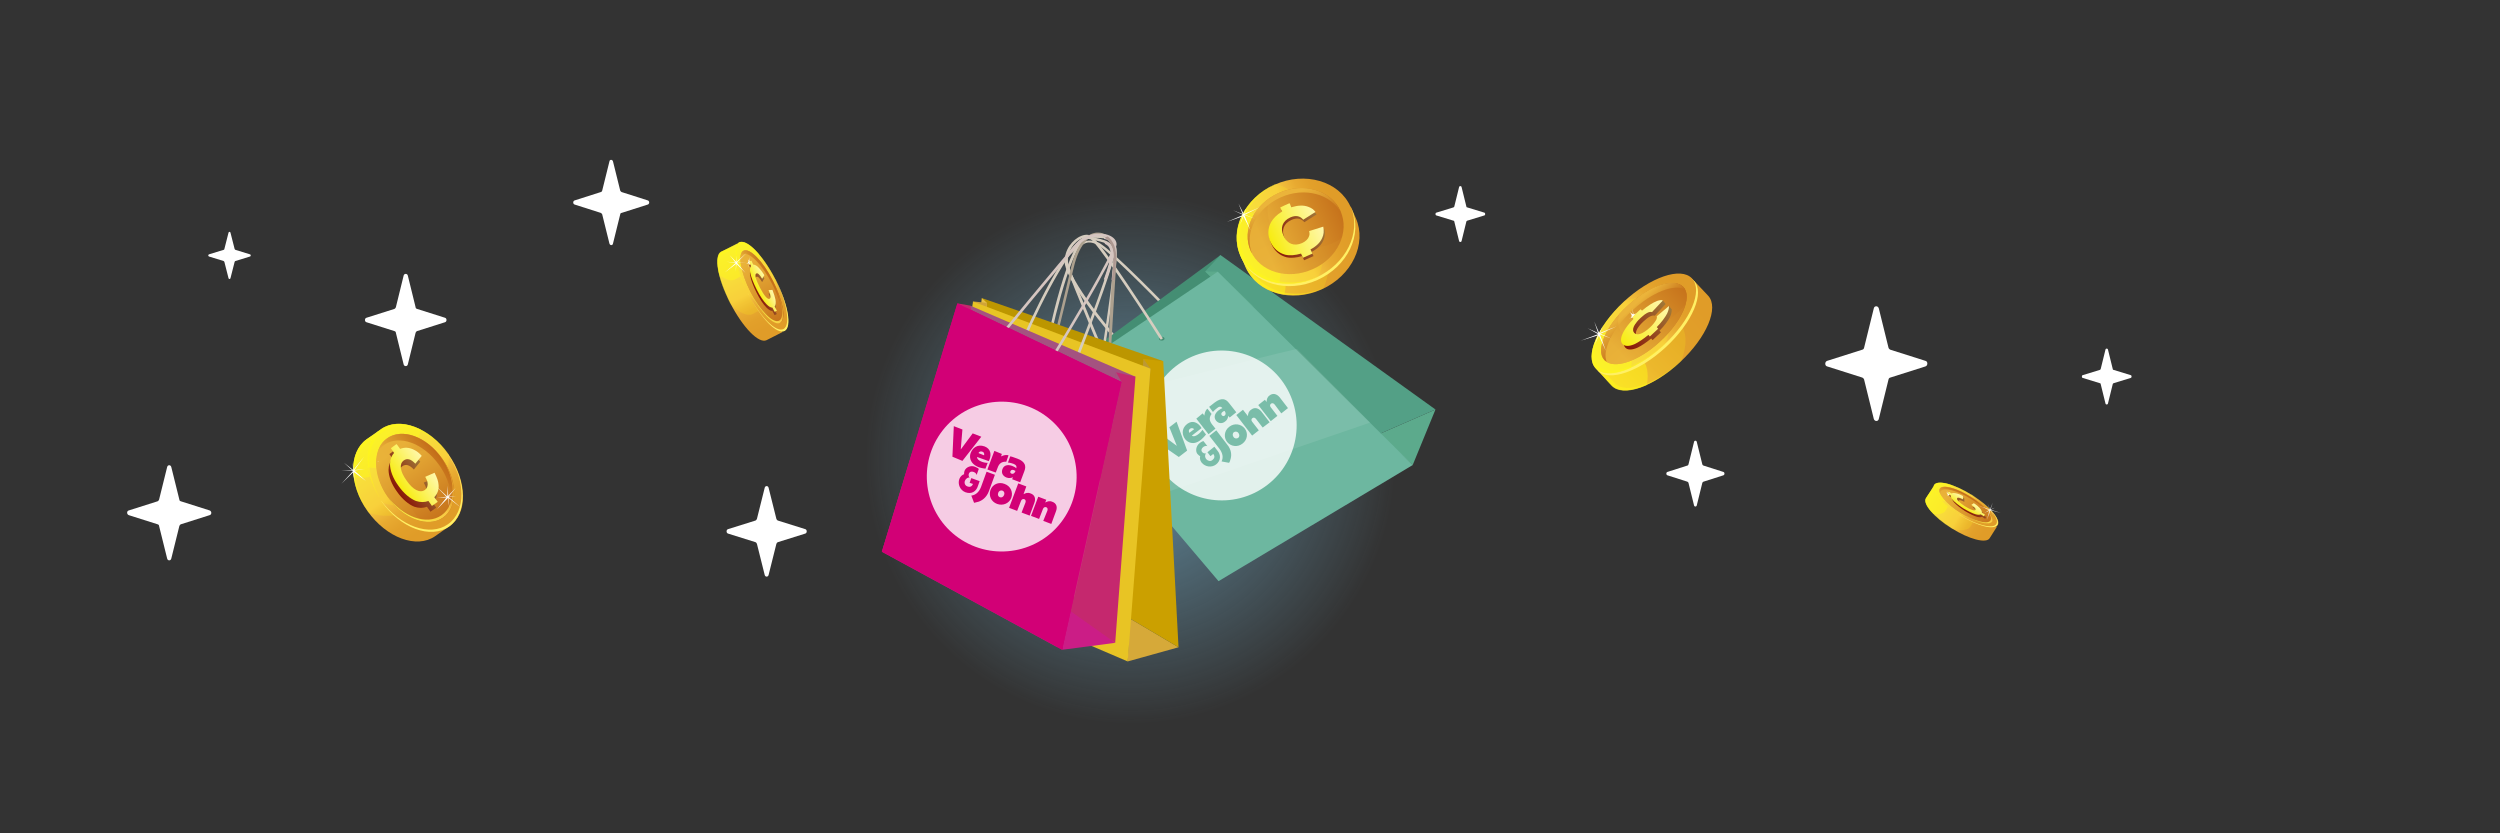 <svg id="eY02duPrRCG1" xmlns="http://www.w3.org/2000/svg" xmlns:xlink="http://www.w3.org/1999/xlink" viewBox="150 0 900 300" shape-rendering="geometricPrecision" text-rendering="geometricPrecision"><rect x="150" y="0" width="900" height="300" fill="#333333" stroke="none"/><style><![CDATA[#eY02duPrRCG84_ts {animation: eY02duPrRCG84_ts__ts 4000ms linear infinite normal forwards}@keyframes eY02duPrRCG84_ts__ts { 0% {transform: translate(364.525px,160.034px) scale(1,1)} 5% {transform: translate(364.525px,160.034px) scale(1,1);animation-timing-function: cubic-bezier(0.25,1,0.355,0.775)} 22.5% {transform: translate(364.525px,160.034px) scale(0.092,0.092);animation-timing-function: cubic-bezier(0.25,1,0.355,0.775)} 40% {transform: translate(364.525px,160.034px) scale(1,1)} 57.5% {transform: translate(364.525px,160.034px) scale(1,1);animation-timing-function: cubic-bezier(0.25,1,0.355,0.775)} 77.5% {transform: translate(364.525px,160.034px) scale(0.092,0.092);animation-timing-function: cubic-bezier(0.25,1,0.355,0.775)} 95% {transform: translate(364.525px,160.034px) scale(1,1)} 100% {transform: translate(364.525px,160.034px) scale(1,1)}} #eY02duPrRCG84 {animation: eY02duPrRCG84_c_o 4000ms linear infinite normal forwards}@keyframes eY02duPrRCG84_c_o { 0% {opacity: 1} 2.5% {opacity: 1;animation-timing-function: cubic-bezier(0.435,1.05,0.6,0.92)} 20% {opacity: 0;animation-timing-function: cubic-bezier(0.25,1,0.32,0.545)} 34.75% {opacity: 1;animation-timing-function: cubic-bezier(0.435,1.05,0.6,0.92)} 57.5% {opacity: 1;animation-timing-function: cubic-bezier(0.435,1.05,0.6,0.92)} 75% {opacity: 0;animation-timing-function: cubic-bezier(0.25,1,0.32,0.545)} 89.75% {opacity: 1} 100% {opacity: 1}} #eY02duPrRCG85_ts {animation: eY02duPrRCG85_ts__ts 4000ms linear infinite normal forwards}@keyframes eY02duPrRCG85_ts__ts { 0% {transform: translate(698.874px,139.249px) scale(1,1)} 15% {transform: translate(698.874px,139.249px) scale(1,1);animation-timing-function: cubic-bezier(0.25,1,0.355,0.775)} 30% {transform: translate(698.874px,139.249px) scale(0.092,0.092);animation-timing-function: cubic-bezier(0.25,1,0.355,0.775)} 47.5% {transform: translate(698.874px,139.249px) scale(1,1)} 62.5% {transform: translate(698.874px,139.249px) scale(1,1);animation-timing-function: cubic-bezier(0.25,1,0.355,0.775)} 80% {transform: translate(698.874px,139.249px) scale(0.092,0.092);animation-timing-function: cubic-bezier(0.25,1,0.355,0.775)} 97.5% {transform: translate(698.874px,139.249px) scale(1,1)} 100% {transform: translate(698.874px,139.249px) scale(1,1)}} #eY02duPrRCG85 {animation: eY02duPrRCG85_c_o 4000ms linear infinite normal forwards}@keyframes eY02duPrRCG85_c_o { 0% {opacity: 1} 12.5% {opacity: 1;animation-timing-function: cubic-bezier(0.435,1.05,0.6,0.92)} 27.5% {opacity: 0;animation-timing-function: cubic-bezier(0.25,1,0.32,0.545)} 42.25% {opacity: 1;animation-timing-function: cubic-bezier(0.435,1.05,0.6,0.92)} 60% {opacity: 1;animation-timing-function: cubic-bezier(0.435,1.05,0.6,0.92)} 77.5% {opacity: 0;animation-timing-function: cubic-bezier(0.25,1,0.32,0.545)} 92.25% {opacity: 1} 100% {opacity: 1}} #eY02duPrRCG86_ts {animation: eY02duPrRCG86_ts__ts 4000ms linear infinite normal forwards}@keyframes eY02duPrRCG86_ts__ts { 0% {transform: translate(763.999px,99.653px) scale(1,1)} 2.5% {transform: translate(763.999px,99.653px) scale(1,1);animation-timing-function: cubic-bezier(0.25,1,0.355,0.775)} 20% {transform: translate(763.999px,99.653px) scale(0.092,0.092);animation-timing-function: cubic-bezier(0.25,1,0.355,0.775)} 37.5% {transform: translate(763.999px,99.653px) scale(1,1)} 55% {transform: translate(763.999px,99.653px) scale(1,1);animation-timing-function: cubic-bezier(0.25,1,0.355,0.775)} 75% {transform: translate(763.999px,99.653px) scale(0.092,0.092);animation-timing-function: cubic-bezier(0.25,1,0.355,0.775)} 92.5% {transform: translate(763.999px,99.653px) scale(1,1)} 100% {transform: translate(763.999px,99.653px) scale(1,1)}} #eY02duPrRCG86 {animation: eY02duPrRCG86_c_o 4000ms linear infinite normal forwards}@keyframes eY02duPrRCG86_c_o { 0% {opacity: 1;animation-timing-function: cubic-bezier(0.435,1.05,0.6,0.92)} 17.5% {opacity: 0;animation-timing-function: cubic-bezier(0.25,1,0.32,0.545)} 32.25% {opacity: 1;animation-timing-function: cubic-bezier(0.435,1.05,0.6,0.92)} 55% {opacity: 1;animation-timing-function: cubic-bezier(0.435,1.05,0.6,0.92)} 72.5% {opacity: 0;animation-timing-function: cubic-bezier(0.25,1,0.32,0.545)} 87.25% {opacity: 1} 100% {opacity: 1}} #eY02duPrRCG87_ts {animation: eY02duPrRCG87_ts__ts 4000ms linear infinite normal forwards}@keyframes eY02duPrRCG87_ts__ts { 0% {transform: translate(171.15px,60.7px) scale(1,1)} 2.5% {transform: translate(171.15px,60.7px) scale(1,1);animation-timing-function: cubic-bezier(0.25,1,0.355,0.775)} 10% {transform: translate(171.15px,60.7px) scale(1,1);animation-timing-function: cubic-bezier(0.25,1,0.355,0.775)} 20% {transform: translate(171.15px,60.7px) scale(0.092,0.092);animation-timing-function: cubic-bezier(0.25,1,0.355,0.775)} 27.5% {transform: translate(171.15px,60.7px) scale(0.092,0.092);animation-timing-function: cubic-bezier(0.25,1,0.355,0.775)} 37.5% {transform: translate(171.15px,60.7px) scale(1,1)} 45% {transform: translate(171.15px,60.7px) scale(1,1)} 55% {transform: translate(171.15px,60.7px) scale(1,1);animation-timing-function: cubic-bezier(0.25,1,0.355,0.775)} 62.5% {transform: translate(171.15px,60.7px) scale(1,1);animation-timing-function: cubic-bezier(0.25,1,0.355,0.775)} 75% {transform: translate(171.15px,60.7px) scale(0.092,0.092);animation-timing-function: cubic-bezier(0.25,1,0.355,0.775)} 82.5% {transform: translate(171.15px,60.7px) scale(0.092,0.092);animation-timing-function: cubic-bezier(0.25,1,0.355,0.775)} 92.5% {transform: translate(171.15px,60.7px) scale(1,1)} 100% {transform: translate(171.15px,60.7px) scale(1,1)}} #eY02duPrRCG87 {animation: eY02duPrRCG87_c_o 4000ms linear infinite normal forwards}@keyframes eY02duPrRCG87_c_o { 0% {opacity: 1;animation-timing-function: cubic-bezier(0.435,1.05,0.6,0.92)} 7.5% {opacity: 1;animation-timing-function: cubic-bezier(0.435,1.05,0.6,0.92)} 17.5% {opacity: 0;animation-timing-function: cubic-bezier(0.25,1,0.32,0.545)} 25% {opacity: 0;animation-timing-function: cubic-bezier(0.25,1,0.32,0.545)} 32.25% {opacity: 1;animation-timing-function: cubic-bezier(0.435,1.05,0.6,0.92)} 39.75% {opacity: 1;animation-timing-function: cubic-bezier(0.435,1.05,0.6,0.92)} 55% {opacity: 1;animation-timing-function: cubic-bezier(0.435,1.05,0.6,0.92)} 62.5% {opacity: 1;animation-timing-function: cubic-bezier(0.435,1.05,0.6,0.92)} 72.5% {opacity: 0;animation-timing-function: cubic-bezier(0.25,1,0.32,0.545)} 80% {opacity: 0;animation-timing-function: cubic-bezier(0.25,1,0.32,0.545)} 87.25% {opacity: 1;animation-timing-function: cubic-bezier(0.435,1.05,0.6,0.92)} 94.75% {opacity: 1} 100% {opacity: 1}} #eY02duPrRCG88_ts {animation: eY02duPrRCG88_ts__ts 4000ms linear infinite normal forwards}@keyframes eY02duPrRCG88_ts__ts { 0% {transform: translate(234.595px,83.944px) scale(1,1)} 2.5% {transform: translate(234.595px,83.944px) scale(1,1);animation-timing-function: cubic-bezier(0.25,1,0.355,0.775)} 12.5% {transform: translate(234.595px,83.944px) scale(1,1);animation-timing-function: cubic-bezier(0.25,1,0.355,0.775)} 17.5% {transform: translate(234.595px,83.944px) scale(0.092,0.092);animation-timing-function: cubic-bezier(0.25,1,0.355,0.775)} 27.5% {transform: translate(234.595px,83.944px) scale(0.092,0.092);animation-timing-function: cubic-bezier(0.25,1,0.355,0.775)} 35% {transform: translate(234.595px,83.944px) scale(1,1)} 45% {transform: translate(234.595px,83.944px) scale(1,1)} 50% {transform: translate(234.595px,83.944px) scale(1,1);animation-timing-function: cubic-bezier(0.25,1,0.355,0.775)} 60% {transform: translate(234.595px,83.944px) scale(1,1);animation-timing-function: cubic-bezier(0.25,1,0.355,0.775)} 67.5% {transform: translate(234.595px,83.944px) scale(0.092,0.092);animation-timing-function: cubic-bezier(0.25,1,0.355,0.775)} 77.5% {transform: translate(234.595px,83.944px) scale(0.092,0.092);animation-timing-function: cubic-bezier(0.25,1,0.355,0.775)} 85% {transform: translate(234.595px,83.944px) scale(1,1)} 95% {transform: translate(234.595px,83.944px) scale(1,1)} 100% {transform: translate(234.595px,83.944px) scale(1,1)}} #eY02duPrRCG88 {animation: eY02duPrRCG88_c_o 4000ms linear infinite normal forwards}@keyframes eY02duPrRCG88_c_o { 0% {opacity: 1;animation-timing-function: cubic-bezier(0.435,1.05,0.6,0.92)} 10% {opacity: 1;animation-timing-function: cubic-bezier(0.435,1.05,0.6,0.92)} 15% {opacity: 0;animation-timing-function: cubic-bezier(0.25,1,0.32,0.545)} 25% {opacity: 0;animation-timing-function: cubic-bezier(0.25,1,0.32,0.545)} 29.75% {opacity: 1;animation-timing-function: cubic-bezier(0.435,1.05,0.6,0.92)} 39.75% {opacity: 1;animation-timing-function: cubic-bezier(0.435,1.05,0.6,0.92)} 47.5% {opacity: 1;animation-timing-function: cubic-bezier(0.435,1.05,0.6,0.92)} 57.5% {opacity: 1;animation-timing-function: cubic-bezier(0.435,1.05,0.6,0.92)} 65% {opacity: 0;animation-timing-function: cubic-bezier(0.25,1,0.32,0.545)} 75% {opacity: 0;animation-timing-function: cubic-bezier(0.25,1,0.32,0.545)} 79.75% {opacity: 1;animation-timing-function: cubic-bezier(0.435,1.05,0.6,0.92)} 89.75% {opacity: 1} 100% {opacity: 1}} #eY02duPrRCG89_to {animation: eY02duPrRCG89_to__to 4000ms linear infinite normal forwards}@keyframes eY02duPrRCG89_to__to { 0% {transform: translate(360.914px,73.6px);animation-timing-function: cubic-bezier(0.42,0,0.58,1)} 50% {transform: translate(361.135px,80.149px);animation-timing-function: cubic-bezier(0.42,0,0.58,1)} 100% {transform: translate(360.914px,73.6px)}} #eY02duPrRCG89_tr {animation: eY02duPrRCG89_tr__tr 4000ms linear infinite normal forwards}@keyframes eY02duPrRCG89_tr__tr { 0% {transform: rotate(0deg);animation-timing-function: cubic-bezier(0.42,0,0.58,1)} 50% {transform: rotate(-10.418deg);animation-timing-function: cubic-bezier(0.42,0,0.58,1)} 100% {transform: rotate(0deg)}} #eY02duPrRCG113_ts {animation: eY02duPrRCG113_ts__ts 4000ms linear infinite normal forwards}@keyframes eY02duPrRCG113_ts__ts { 0% {transform: translate(353.45px,63.35px) scale(1,1);animation-timing-function: cubic-bezier(0.42,0,0.58,1)} 50% {transform: translate(353.45px,63.35px) scale(0.034,0.034);animation-timing-function: cubic-bezier(0.42,0,0.58,1)} 100% {transform: translate(353.45px,63.35px) scale(1,1)}} #eY02duPrRCG113 {animation: eY02duPrRCG113_c_o 4000ms linear infinite normal forwards}@keyframes eY02duPrRCG113_c_o { 0% {opacity: 1;animation-timing-function: cubic-bezier(0.42,0,0.58,1)} 50% {opacity: 0;animation-timing-function: cubic-bezier(0.42,0,0.58,1)} 100% {opacity: 1}} #eY02duPrRCG116_ts {animation: eY02duPrRCG116_ts__ts 4000ms linear infinite normal forwards}@keyframes eY02duPrRCG116_ts__ts { 0% {transform: translate(371.45px,79.7px) scale(0.024,0.024);animation-timing-function: cubic-bezier(0.42,0,0.58,1)} 50% {transform: translate(371.45px,79.7px) scale(1,1);animation-timing-function: cubic-bezier(0.42,0,0.58,1)} 100% {transform: translate(371.45px,79.7px) scale(0.024,0.024)}} #eY02duPrRCG116 {animation: eY02duPrRCG116_c_o 4000ms linear infinite normal forwards}@keyframes eY02duPrRCG116_c_o { 0% {opacity: 0;animation-timing-function: cubic-bezier(0.42,0,0.58,1)} 50% {opacity: 1;animation-timing-function: cubic-bezier(0.42,0,0.58,1)} 100% {opacity: 0}} #eY02duPrRCG119_ts {animation: eY02duPrRCG119_ts__ts 4000ms linear infinite normal forwards}@keyframes eY02duPrRCG119_ts__ts { 0% {transform: translate(358.35px,63.25px) scale(1,1);animation-timing-function: cubic-bezier(0.42,0,0.58,1)} 50% {transform: translate(358.35px,63.25px) scale(0.073,0.073);animation-timing-function: cubic-bezier(0.42,0,0.58,1)} 100% {transform: translate(358.35px,63.25px) scale(1,1)}} #eY02duPrRCG119 {animation: eY02duPrRCG119_c_o 4000ms linear infinite normal forwards}@keyframes eY02duPrRCG119_c_o { 0% {opacity: 1;animation-timing-function: cubic-bezier(0.42,0,0.58,1)} 50% {opacity: 0;animation-timing-function: cubic-bezier(0.42,0,0.58,1)} 100% {opacity: 1}} #eY02duPrRCG126_to {animation: eY02duPrRCG126_to__to 4000ms linear infinite normal forwards}@keyframes eY02duPrRCG126_to__to { 0% {transform: translate(795.196px,152.899px);animation-timing-function: cubic-bezier(0.42,0,0.58,1)} 50% {transform: translate(794.396px,156.719px);animation-timing-function: cubic-bezier(0.42,0,0.58,1)} 100% {transform: translate(795.196px,152.899px)}} #eY02duPrRCG126_tr {animation: eY02duPrRCG126_tr__tr 4000ms linear infinite normal forwards}@keyframes eY02duPrRCG126_tr__tr { 0% {transform: rotate(0deg);animation-timing-function: cubic-bezier(0.42,0,0.58,1)} 50% {transform: rotate(-7.703deg);animation-timing-function: cubic-bezier(0.42,0,0.58,1)} 100% {transform: rotate(0deg)}} #eY02duPrRCG150_ts {animation: eY02duPrRCG150_ts__ts 4000ms linear infinite normal forwards}@keyframes eY02duPrRCG150_ts__ts { 0% {transform: translate(787.4px,148.5px) scale(0.025,0.025);animation-timing-function: cubic-bezier(0.42,0,0.58,1)} 50% {transform: translate(787.4px,148.5px) scale(1,1);animation-timing-function: cubic-bezier(0.42,0,0.58,1)} 100% {transform: translate(787.4px,148.5px) scale(0.025,0.025)}} #eY02duPrRCG150 {animation: eY02duPrRCG150_c_o 4000ms linear infinite normal forwards}@keyframes eY02duPrRCG150_c_o { 0% {opacity: 0;animation-timing-function: cubic-bezier(0.42,0,0.58,1)} 50% {opacity: 1;animation-timing-function: cubic-bezier(0.42,0,0.58,1)} 100% {opacity: 0}} #eY02duPrRCG153_ts {animation: eY02duPrRCG153_ts__ts 4000ms linear infinite normal forwards}@keyframes eY02duPrRCG153_ts__ts { 0% {transform: translate(805px,152.8px) scale(1,1);animation-timing-function: cubic-bezier(0.42,0,0.58,1)} 50% {transform: translate(805px,152.8px) scale(0.135,0.135);animation-timing-function: cubic-bezier(0.42,0,0.58,1)} 100% {transform: translate(805px,152.8px) scale(0.025,0.025)}} #eY02duPrRCG153 {animation: eY02duPrRCG153_c_o 4000ms linear infinite normal forwards}@keyframes eY02duPrRCG153_c_o { 0% {opacity: 1;animation-timing-function: cubic-bezier(0.42,0,0.58,1)} 50% {opacity: 0;animation-timing-function: cubic-bezier(0.42,0,0.58,1)} 100% {opacity: 0}} #eY02duPrRCG157_ts {animation: eY02duPrRCG157_ts__ts 4000ms linear infinite normal forwards}@keyframes eY02duPrRCG157_ts__ts { 0% {transform: translate(790.05px,146.673px) scale(1,1);animation-timing-function: cubic-bezier(0.42,0,0.58,1)} 50% {transform: translate(790.05px,146.673px) scale(0.135,0.135);animation-timing-function: cubic-bezier(0.42,0,0.58,1)} 100% {transform: translate(790.05px,146.673px) scale(0.025,0.025)}} #eY02duPrRCG157 {animation: eY02duPrRCG157_c_o 4000ms linear infinite normal forwards}@keyframes eY02duPrRCG157_c_o { 0% {opacity: 1;animation-timing-function: cubic-bezier(0.42,0,0.58,1)} 50% {opacity: 0;animation-timing-function: cubic-bezier(0.42,0,0.58,1)} 100% {opacity: 0}} #eY02duPrRCG163_to {animation: eY02duPrRCG163_to__to 4000ms linear infinite normal forwards}@keyframes eY02duPrRCG163_to__to { 0% {transform: translate(554.506px,54.097px);animation-timing-function: cubic-bezier(0.42,0,0.58,1)} 50% {transform: translate(557.132px,63.901px);animation-timing-function: cubic-bezier(0.42,0,0.58,1)} 100% {transform: translate(554.506px,54.097px)}} #eY02duPrRCG163_tr {animation: eY02duPrRCG163_tr__tr 4000ms linear infinite normal forwards}@keyframes eY02duPrRCG163_tr__tr { 0% {transform: rotate(0deg);animation-timing-function: cubic-bezier(0.42,0,0.58,1)} 50% {transform: rotate(-20.531deg);animation-timing-function: cubic-bezier(0.42,0,0.58,1)} 100% {transform: rotate(0deg)}} #eY02duPrRCG188_ts {animation: eY02duPrRCG188_ts__ts 4000ms linear infinite normal forwards}@keyframes eY02duPrRCG188_ts__ts { 0% {transform: translate(282.8px,45.4px) scale(1,1);animation-timing-function: cubic-bezier(0.42,0,0.58,1)} 50% {transform: translate(282.8px,45.4px) scale(0.114,0.095);animation-timing-function: cubic-bezier(0.42,0,0.58,1)} 100% {transform: translate(282.8px,45.4px) scale(1,1)}} #eY02duPrRCG192_ts {animation: eY02duPrRCG192_ts__ts 4000ms linear infinite normal forwards}@keyframes eY02duPrRCG192_ts__ts { 0% {transform: translate(321.1px,55.85px) scale(-0.011,-0.011);animation-timing-function: cubic-bezier(0.42,0,0.58,1)} 49.75% {transform: translate(321.1px,55.85px) scale(1,1);animation-timing-function: cubic-bezier(0.42,0,0.58,1)} 100% {transform: translate(321.1px,55.85px) scale(-0.011,-0.011)}} #eY02duPrRCG198_ts {animation: eY02duPrRCG198_ts__ts 4000ms linear infinite normal forwards}@keyframes eY02duPrRCG198_ts__ts { 0% {transform: translate(296.503px,42.6px) scale(-0.011,-0.011);animation-timing-function: cubic-bezier(0.42,0,0.58,1)} 49.75% {transform: translate(296.503px,42.6px) scale(1,1);animation-timing-function: cubic-bezier(0.42,0,0.58,1)} 100% {transform: translate(296.503px,42.6px) scale(-0.011,-0.011)}} #eY02duPrRCG201_ts {animation: eY02duPrRCG201_ts__ts 4000ms linear infinite normal forwards}@keyframes eY02duPrRCG201_ts__ts { 0% {transform: translate(308.567px,41.637px) scale(1,1)} 7.5% {transform: translate(308.567px,41.637px) scale(1,1);animation-timing-function: cubic-bezier(0.25,1,0.355,0.775)} 22.5% {transform: translate(308.567px,41.637px) scale(0.092,0.092);animation-timing-function: cubic-bezier(0.25,1,0.355,0.775)} 40% {transform: translate(308.567px,41.637px) scale(1,1)} 55% {transform: translate(308.567px,41.637px) scale(1,1);animation-timing-function: cubic-bezier(0.25,1,0.355,0.775)} 72.5% {transform: translate(308.567px,41.637px) scale(0.092,0.092);animation-timing-function: cubic-bezier(0.25,1,0.355,0.775)} 90% {transform: translate(308.567px,41.637px) scale(1,1)} 100% {transform: translate(308.567px,41.637px) scale(1,1)}} #eY02duPrRCG201 {animation: eY02duPrRCG201_c_o 4000ms linear infinite normal forwards}@keyframes eY02duPrRCG201_c_o { 0% {opacity: 1} 5% {opacity: 1;animation-timing-function: cubic-bezier(0.435,1.05,0.6,0.92)} 20% {opacity: 0;animation-timing-function: cubic-bezier(0.25,1,0.32,0.545)} 34.75% {opacity: 1;animation-timing-function: cubic-bezier(0.435,1.05,0.6,0.92)} 52.5% {opacity: 1;animation-timing-function: cubic-bezier(0.435,1.05,0.6,0.92)} 70% {opacity: 0;animation-timing-function: cubic-bezier(0.25,1,0.32,0.545)} 84.75% {opacity: 1} 100% {opacity: 1}} #eY02duPrRCG202_ts {animation: eY02duPrRCG202_ts__ts 4000ms linear infinite normal forwards}@keyframes eY02duPrRCG202_ts__ts { 0% {transform: translate(614.25px,45.8px) scale(1,1)} 7.5% {transform: translate(614.25px,45.8px) scale(1,1);animation-timing-function: cubic-bezier(0.25,1,0.355,0.775)} 22.5% {transform: translate(614.25px,45.8px) scale(0.092,0.092);animation-timing-function: cubic-bezier(0.25,1,0.355,0.775)} 40% {transform: translate(614.25px,45.8px) scale(1,1)} 55% {transform: translate(614.25px,45.8px) scale(1,1);animation-timing-function: cubic-bezier(0.25,1,0.355,0.775)} 72.5% {transform: translate(614.25px,45.8px) scale(0.092,0.092);animation-timing-function: cubic-bezier(0.25,1,0.355,0.775)} 90% {transform: translate(614.25px,45.8px) scale(1,1)} 100% {transform: translate(614.25px,45.8px) scale(1,1)}} #eY02duPrRCG202 {animation: eY02duPrRCG202_c_o 4000ms linear infinite normal forwards}@keyframes eY02duPrRCG202_c_o { 0% {opacity: 1} 5% {opacity: 1;animation-timing-function: cubic-bezier(0.435,1.05,0.6,0.92)} 20% {opacity: 0;animation-timing-function: cubic-bezier(0.25,1,0.32,0.545)} 34.75% {opacity: 1;animation-timing-function: cubic-bezier(0.435,1.05,0.6,0.92)} 52.5% {opacity: 1;animation-timing-function: cubic-bezier(0.435,1.05,0.6,0.92)} 70% {opacity: 0;animation-timing-function: cubic-bezier(0.25,1,0.32,0.545)} 84.75% {opacity: 1} 100% {opacity: 1}} #eY02duPrRCG203_ts {animation: eY02duPrRCG203_ts__ts 4000ms linear infinite normal forwards}@keyframes eY02duPrRCG203_ts__ts { 0% {transform: translate(846.95px,104.3px) scale(1,1)} 12.5% {transform: translate(846.95px,104.3px) scale(1,1);animation-timing-function: cubic-bezier(0.25,1,0.355,0.775)} 27.5% {transform: translate(846.95px,104.3px) scale(0.092,0.092);animation-timing-function: cubic-bezier(0.25,1,0.355,0.775)} 45% {transform: translate(846.95px,104.3px) scale(1,1)} 60% {transform: translate(846.95px,104.3px) scale(1,1);animation-timing-function: cubic-bezier(0.25,1,0.355,0.775)} 77.5% {transform: translate(846.95px,104.3px) scale(0.092,0.092);animation-timing-function: cubic-bezier(0.25,1,0.355,0.775)} 95% {transform: translate(846.95px,104.3px) scale(1,1)} 100% {transform: translate(846.95px,104.3px) scale(1,1)}} #eY02duPrRCG203 {animation: eY02duPrRCG203_c_o 4000ms linear infinite normal forwards}@keyframes eY02duPrRCG203_c_o { 0% {opacity: 1} 10% {opacity: 1;animation-timing-function: cubic-bezier(0.435,1.05,0.6,0.92)} 25% {opacity: 0;animation-timing-function: cubic-bezier(0.25,1,0.32,0.545)} 39.75% {opacity: 1;animation-timing-function: cubic-bezier(0.435,1.05,0.6,0.92)} 57.5% {opacity: 1;animation-timing-function: cubic-bezier(0.435,1.05,0.6,0.92)} 75% {opacity: 0;animation-timing-function: cubic-bezier(0.25,1,0.32,0.545)} 89.75% {opacity: 1} 100% {opacity: 1}} #eY02duPrRCG204_ts {animation: eY02duPrRCG204_ts__ts 4000ms linear infinite normal forwards}@keyframes eY02duPrRCG204_ts__ts { 0% {transform: translate(149.45px,153.35px) scale(1,1);animation-timing-function: cubic-bezier(0.25,1,0.355,0.775)} 20% {transform: translate(149.45px,153.35px) scale(0.092,0.092);animation-timing-function: cubic-bezier(0.25,1,0.355,0.775)} 37.5% {transform: translate(149.45px,153.35px) scale(1,1)} 55% {transform: translate(149.45px,153.35px) scale(1,1);animation-timing-function: cubic-bezier(0.25,1,0.355,0.775)} 75% {transform: translate(149.45px,153.35px) scale(0.092,0.092);animation-timing-function: cubic-bezier(0.25,1,0.355,0.775)} 92.5% {transform: translate(149.45px,153.35px) scale(1,1)} 100% {transform: translate(149.45px,153.35px) scale(1,1)}} #eY02duPrRCG204 {animation: eY02duPrRCG204_c_o 4000ms linear infinite normal forwards}@keyframes eY02duPrRCG204_c_o { 0% {opacity: 1;animation-timing-function: cubic-bezier(0.435,1.05,0.6,0.92)} 17.5% {opacity: 0;animation-timing-function: cubic-bezier(0.25,1,0.32,0.545)} 32.25% {opacity: 1;animation-timing-function: cubic-bezier(0.435,1.05,0.6,0.92)} 55% {opacity: 1;animation-timing-function: cubic-bezier(0.435,1.05,0.6,0.92)} 72.5% {opacity: 0;animation-timing-function: cubic-bezier(0.25,1,0.32,0.545)} 87.25% {opacity: 1} 100% {opacity: 1}} #eY02duPrRCG205_to {animation: eY02duPrRCG205_to__to 4000ms linear infinite normal forwards}@keyframes eY02duPrRCG205_to__to { 0% {transform: translate(681.238px,88.298px);animation-timing-function: cubic-bezier(0.42,0,0.58,1)} 50% {transform: translate(673.048px,80.305px);animation-timing-function: cubic-bezier(0.42,0,0.58,1)} 100% {transform: translate(681.238px,88.298px)}} #eY02duPrRCG205_tr {animation: eY02duPrRCG205_tr__tr 4000ms linear infinite normal forwards}@keyframes eY02duPrRCG205_tr__tr { 0% {transform: rotate(0deg);animation-timing-function: cubic-bezier(0.42,0,0.58,1)} 49.75% {transform: rotate(-15.093deg);animation-timing-function: cubic-bezier(0.42,0,0.58,1)} 99.75% {transform: rotate(0deg)} 100% {transform: rotate(0deg)}} #eY02duPrRCG228_ts {animation: eY02duPrRCG228_ts__ts 4000ms linear infinite normal forwards}@keyframes eY02duPrRCG228_ts__ts { 0% {transform: translate(357.4px,103.1px) scale(1,1);animation-timing-function: cubic-bezier(0.42,0,0.58,1)} 50% {transform: translate(357.4px,103.1px) scale(-0.011,-0.011)} 100% {transform: translate(357.4px,103.1px) scale(1,1)}} #eY02duPrRCG232_ts {animation: eY02duPrRCG232_ts__ts 4000ms linear infinite normal forwards}@keyframes eY02duPrRCG232_ts__ts { 0% {transform: translate(392.6px,92.1px) scale(-0.011,-0.011);animation-timing-function: cubic-bezier(0.42,0,0.58,1)} 49.75% {transform: translate(392.6px,92.1px) scale(1,1);animation-timing-function: cubic-bezier(0.42,0,0.58,1)} 100% {transform: translate(392.6px,92.1px) scale(-0.011,-0.011)}} #eY02duPrRCG239_ts {animation: eY02duPrRCG239_ts__ts 4000ms linear infinite normal forwards}@keyframes eY02duPrRCG239_ts__ts { 0% {transform: translate(369.92px,95.8px) scale(1,1);animation-timing-function: cubic-bezier(0.42,0,0.58,1)} 50% {transform: translate(369.92px,95.8px) scale(-0.011,-0.011)} 100% {transform: translate(369.92px,95.8px) scale(1,1)}} #eY02duPrRCG245_to {animation: eY02duPrRCG245_to__to 4000ms linear infinite normal forwards}@keyframes eY02duPrRCG245_to__to { 0% {transform: translate(233.329px,142.489px);animation-timing-function: cubic-bezier(0.42,0,0.58,1)} 50% {transform: translate(235.371px,133.534px);animation-timing-function: cubic-bezier(0.42,0,0.58,1)} 100% {transform: translate(233.329px,142.489px)}} #eY02duPrRCG245_tr {animation: eY02duPrRCG245_tr__tr 4000ms linear infinite normal forwards}@keyframes eY02duPrRCG245_tr__tr { 0% {transform: rotate(0deg);animation-timing-function: cubic-bezier(0.42,0,0.58,1)} 50% {transform: rotate(28.437deg);animation-timing-function: cubic-bezier(0.42,0,0.58,1)} 100% {transform: rotate(0deg)}} #eY02duPrRCG269_ts {animation: eY02duPrRCG269_ts__ts 4000ms linear infinite normal forwards}@keyframes eY02duPrRCG269_ts__ts { 0% {transform: translate(94.95px,155.55px) scale(1,1);animation-timing-function: cubic-bezier(0.42,0,0.58,1)} 50% {transform: translate(94.95px,155.55px) scale(0.114,0.095);animation-timing-function: cubic-bezier(0.42,0,0.58,1)} 100% {transform: translate(94.95px,155.55px) scale(1,1)}} #eY02duPrRCG273_ts {animation: eY02duPrRCG273_ts__ts 4000ms linear infinite normal forwards}@keyframes eY02duPrRCG273_ts__ts { 0% {transform: translate(127.35px,164.8px) scale(1,1);animation-timing-function: cubic-bezier(0.42,0,0.58,1)} 50% {transform: translate(127.35px,164.8px) scale(0.114,0.095);animation-timing-function: cubic-bezier(0.42,0,0.58,1)} 100% {transform: translate(127.35px,164.8px) scale(1,1)}} #eY02duPrRCG279_ts {animation: eY02duPrRCG279_ts__ts 4000ms linear infinite normal forwards}@keyframes eY02duPrRCG279_ts__ts { 0% {transform: translate(103.289px,152.5px) scale(0.114,0.095);animation-timing-function: cubic-bezier(0.42,0,0.58,1)} 50% {transform: translate(103.289px,152.5px) scale(1,1)} 100% {transform: translate(103.289px,152.5px) scale(0.114,0.095)}}]]></style><defs><radialGradient id="eY02duPrRCG4-fill" cx="0" cy="0" r="95.387" spreadMethod="pad" gradientUnits="userSpaceOnUse" gradientTransform="translate(0 0.03)"><stop id="eY02duPrRCG4-fill-0" offset="0%" stop-color="#86d1f5"/><stop id="eY02duPrRCG4-fill-1" offset="89.24%" stop-color="rgba(134,209,245,0.108)"/><stop id="eY02duPrRCG4-fill-2" offset="100%" stop-color="rgba(134,209,245,0)"/></radialGradient><linearGradient id="eY02duPrRCG94-fill" x1="352.054" y1="77.435" x2="362.863" y2="71.915" spreadMethod="pad" gradientUnits="userSpaceOnUse" gradientTransform="translate(0 0)"><stop id="eY02duPrRCG94-fill-0" offset="0%" stop-color="#ebb43a"/><stop id="eY02duPrRCG94-fill-1" offset="100%" stop-color="#c26b18"/></linearGradient><linearGradient id="eY02duPrRCG95-fill" x1="348.611" y1="57.348" x2="363.884" y2="87.255" spreadMethod="pad" gradientUnits="userSpaceOnUse" gradientTransform="translate(0 0)"><stop id="eY02duPrRCG95-fill-0" offset="0%" stop-color="#f7ed43"/><stop id="eY02duPrRCG95-fill-1" offset="58.18%" stop-color="#f7c843"/><stop id="eY02duPrRCG95-fill-2" offset="63.46%" stop-color="#f1bd3c"/><stop id="eY02duPrRCG95-fill-3" offset="74.83%" stop-color="#e8aa31"/><stop id="eY02duPrRCG95-fill-4" offset="86.75%" stop-color="#e2a02a"/><stop id="eY02duPrRCG95-fill-5" offset="100%" stop-color="#e09c28"/></linearGradient><linearGradient id="eY02duPrRCG101-fill" x1="358.386" y1="74.201" x2="367.003" y2="69.801" spreadMethod="pad" gradientUnits="userSpaceOnUse" gradientTransform="translate(0 0)"><stop id="eY02duPrRCG101-fill-0" offset="0%" stop-color="#ebb43a"/><stop id="eY02duPrRCG101-fill-1" offset="100%" stop-color="#c26b18"/></linearGradient><linearGradient id="eY02duPrRCG102-fill" x1="353.966" y1="54.613" x2="369.238" y2="84.52" spreadMethod="pad" gradientUnits="userSpaceOnUse" gradientTransform="translate(0 0)"><stop id="eY02duPrRCG102-fill-0" offset="0%" stop-color="#f7ed43"/><stop id="eY02duPrRCG102-fill-1" offset="58.18%" stop-color="#f7c843"/><stop id="eY02duPrRCG102-fill-2" offset="63.46%" stop-color="#f1bd3c"/><stop id="eY02duPrRCG102-fill-3" offset="74.83%" stop-color="#e8aa31"/><stop id="eY02duPrRCG102-fill-4" offset="86.75%" stop-color="#e2a02a"/><stop id="eY02duPrRCG102-fill-5" offset="100%" stop-color="#e09c28"/></linearGradient><linearGradient id="eY02duPrRCG107-fill" x1="358.219" y1="62.941" x2="370.771" y2="87.521" spreadMethod="pad" gradientUnits="userSpaceOnUse" gradientTransform="translate(0 0)"><stop id="eY02duPrRCG107-fill-0" offset="0%" stop-color="#ebb43a"/><stop id="eY02duPrRCG107-fill-1" offset="100%" stop-color="#c26b18"/></linearGradient><linearGradient id="eY02duPrRCG108-fill" x1="358.219" y1="62.941" x2="370.771" y2="87.52" spreadMethod="pad" gradientUnits="userSpaceOnUse" gradientTransform="translate(0 0)"><stop id="eY02duPrRCG108-fill-0" offset="0%" stop-color="#ebb43a"/><stop id="eY02duPrRCG108-fill-1" offset="100%" stop-color="#c26b18"/></linearGradient><linearGradient id="eY02duPrRCG109-fill" x1="360.805" y1="72.634" x2="366.709" y2="69.619" spreadMethod="pad" gradientUnits="userSpaceOnUse" gradientTransform="translate(0 0)"><stop id="eY02duPrRCG109-fill-0" offset="0%" stop-color="#ebb43a"/><stop id="eY02duPrRCG109-fill-1" offset="100%" stop-color="#c26b18"/></linearGradient><linearGradient id="eY02duPrRCG110-fill" x1="358.12" y1="72.697" x2="366.091" y2="68.626" spreadMethod="pad" gradientUnits="userSpaceOnUse" gradientTransform="translate(0 0)"><stop id="eY02duPrRCG110-fill-0" offset="0%" stop-color="#ebb43a"/><stop id="eY02duPrRCG110-fill-1" offset="100%" stop-color="#c26b18"/></linearGradient><linearGradient id="eY02duPrRCG111-fill" x1="362.018" y1="80.329" x2="370.077" y2="76.214" spreadMethod="pad" gradientUnits="userSpaceOnUse" gradientTransform="translate(0 0)"><stop id="eY02duPrRCG111-fill-0" offset="0%" stop-color="#f7ed43"/><stop id="eY02duPrRCG111-fill-1" offset="58.18%" stop-color="#f7c843"/><stop id="eY02duPrRCG111-fill-2" offset="63.46%" stop-color="#f1bd3c"/><stop id="eY02duPrRCG111-fill-3" offset="74.83%" stop-color="#e8aa31"/><stop id="eY02duPrRCG111-fill-4" offset="86.75%" stop-color="#e2a02a"/><stop id="eY02duPrRCG111-fill-5" offset="100%" stop-color="#e09c28"/></linearGradient><linearGradient id="eY02duPrRCG124-fill" x1="360.913" y1="74.109" x2="365.25" y2="71.894" spreadMethod="pad" gradientUnits="userSpaceOnUse" gradientTransform="translate(0 0)"><stop id="eY02duPrRCG124-fill-0" offset="0%" stop-color="#881507"/><stop id="eY02duPrRCG124-fill-1" offset="100%" stop-color="#a07838"/></linearGradient><linearGradient id="eY02duPrRCG125-fill" x1="360.93" y1="72.82" x2="365.268" y2="70.605" spreadMethod="pad" gradientUnits="userSpaceOnUse" gradientTransform="translate(0 0)"><stop id="eY02duPrRCG125-fill-0" offset="0%" stop-color="#f7ec0f"/><stop id="eY02duPrRCG125-fill-1" offset="100%" stop-color="#fff8ae"/></linearGradient><linearGradient id="eY02duPrRCG131-fill" x1="791.331" y1="158.283" x2="796.23" y2="150.472" spreadMethod="pad" gradientUnits="userSpaceOnUse" gradientTransform="translate(0 0)"><stop id="eY02duPrRCG131-fill-0" offset="0%" stop-color="#ebb43a"/><stop id="eY02duPrRCG131-fill-1" offset="100%" stop-color="#c26b18"/></linearGradient><linearGradient id="eY02duPrRCG132-fill" x1="781.26" y1="146.525" x2="802.872" y2="160.078" spreadMethod="pad" gradientUnits="userSpaceOnUse" gradientTransform="translate(0 0)"><stop id="eY02duPrRCG132-fill-0" offset="0%" stop-color="#f7ed43"/><stop id="eY02duPrRCG132-fill-1" offset="58.18%" stop-color="#f7c843"/><stop id="eY02duPrRCG132-fill-2" offset="63.46%" stop-color="#f1bd3c"/><stop id="eY02duPrRCG132-fill-3" offset="74.83%" stop-color="#e8aa31"/><stop id="eY02duPrRCG132-fill-4" offset="86.75%" stop-color="#e2a02a"/><stop id="eY02duPrRCG132-fill-5" offset="100%" stop-color="#e09c28"/></linearGradient><linearGradient id="eY02duPrRCG138-fill" x1="794.201" y1="153.707" x2="798.106" y2="147.48" spreadMethod="pad" gradientUnits="userSpaceOnUse" gradientTransform="translate(0 0)"><stop id="eY02duPrRCG138-fill-0" offset="0%" stop-color="#ebb43a"/><stop id="eY02duPrRCG138-fill-1" offset="100%" stop-color="#c26b18"/></linearGradient><linearGradient id="eY02duPrRCG139-fill" x1="783.687" y1="142.655" x2="805.299" y2="156.209" spreadMethod="pad" gradientUnits="userSpaceOnUse" gradientTransform="translate(0 0)"><stop id="eY02duPrRCG139-fill-0" offset="0%" stop-color="#f7ed43"/><stop id="eY02duPrRCG139-fill-1" offset="58.18%" stop-color="#f7c843"/><stop id="eY02duPrRCG139-fill-2" offset="63.46%" stop-color="#f1bd3c"/><stop id="eY02duPrRCG139-fill-3" offset="74.83%" stop-color="#e8aa31"/><stop id="eY02duPrRCG139-fill-4" offset="86.75%" stop-color="#e2a02a"/><stop id="eY02duPrRCG139-fill-5" offset="100%" stop-color="#e09c28"/></linearGradient><linearGradient id="eY02duPrRCG144-fill" x1="789.705" y1="146.429" x2="807.467" y2="157.568" spreadMethod="pad" gradientUnits="userSpaceOnUse" gradientTransform="translate(0 0)"><stop id="eY02duPrRCG144-fill-0" offset="0%" stop-color="#ebb43a"/><stop id="eY02duPrRCG144-fill-1" offset="100%" stop-color="#c26b18"/></linearGradient><linearGradient id="eY02duPrRCG145-fill" x1="789.705" y1="146.429" x2="807.467" y2="157.568" spreadMethod="pad" gradientUnits="userSpaceOnUse" gradientTransform="translate(0 0)"><stop id="eY02duPrRCG145-fill-0" offset="0%" stop-color="#ebb43a"/><stop id="eY02duPrRCG145-fill-1" offset="100%" stop-color="#c26b18"/></linearGradient><linearGradient id="eY02duPrRCG146-fill" x1="795.168" y1="151.742" x2="797.844" y2="147.476" spreadMethod="pad" gradientUnits="userSpaceOnUse" gradientTransform="translate(0 0)"><stop id="eY02duPrRCG146-fill-0" offset="0%" stop-color="#ebb43a"/><stop id="eY02duPrRCG146-fill-1" offset="100%" stop-color="#c26b18"/></linearGradient><linearGradient id="eY02duPrRCG147-fill" x1="793.441" y1="152.83" x2="797.054" y2="147.069" spreadMethod="pad" gradientUnits="userSpaceOnUse" gradientTransform="translate(0 0)"><stop id="eY02duPrRCG147-fill-0" offset="0%" stop-color="#ebb43a"/><stop id="eY02duPrRCG147-fill-1" offset="100%" stop-color="#c26b18"/></linearGradient><linearGradient id="eY02duPrRCG148-fill" x1="798.957" y1="156.288" x2="802.609" y2="150.465" spreadMethod="pad" gradientUnits="userSpaceOnUse" gradientTransform="translate(0 0)"><stop id="eY02duPrRCG148-fill-0" offset="0%" stop-color="#f7ed43"/><stop id="eY02duPrRCG148-fill-1" offset="58.18%" stop-color="#f7c843"/><stop id="eY02duPrRCG148-fill-2" offset="63.46%" stop-color="#f1bd3c"/><stop id="eY02duPrRCG148-fill-3" offset="74.83%" stop-color="#e8aa31"/><stop id="eY02duPrRCG148-fill-4" offset="86.75%" stop-color="#e2a02a"/><stop id="eY02duPrRCG148-fill-5" offset="100%" stop-color="#e09c28"/></linearGradient><linearGradient id="eY02duPrRCG161-fill" x1="795.813" y1="152.662" x2="797.779" y2="149.528" spreadMethod="pad" gradientUnits="userSpaceOnUse" gradientTransform="translate(0 0)"><stop id="eY02duPrRCG161-fill-0" offset="0%" stop-color="#881507"/><stop id="eY02duPrRCG161-fill-1" offset="100%" stop-color="#a07838"/></linearGradient><linearGradient id="eY02duPrRCG162-fill" x1="795.322" y1="151.815" x2="797.288" y2="148.68" spreadMethod="pad" gradientUnits="userSpaceOnUse" gradientTransform="translate(0 0)"><stop id="eY02duPrRCG162-fill-0" offset="0%" stop-color="#f7ec0f"/><stop id="eY02duPrRCG162-fill-1" offset="100%" stop-color="#fff8ae"/></linearGradient><linearGradient id="eY02duPrRCG168-fill" x1="310.396" y1="70.255" x2="296.513" y2="39.224" spreadMethod="pad" gradientUnits="userSpaceOnUse" gradientTransform="translate(0 0)"><stop id="eY02duPrRCG168-fill-0" offset="0%" stop-color="#ebb43a"/><stop id="eY02duPrRCG168-fill-1" offset="100%" stop-color="#c26b18"/></linearGradient><linearGradient id="eY02duPrRCG169-fill" x1="281.85" y1="64.405" x2="319.141" y2="47.721" spreadMethod="pad" gradientUnits="userSpaceOnUse" gradientTransform="translate(0 0)"><stop id="eY02duPrRCG169-fill-0" offset="0%" stop-color="#f7c843"/><stop id="eY02duPrRCG169-fill-1" offset="12.63%" stop-color="#f1bd3c"/><stop id="eY02duPrRCG169-fill-2" offset="39.81%" stop-color="#e8aa31"/><stop id="eY02duPrRCG169-fill-3" offset="68.31%" stop-color="#e2a02a"/><stop id="eY02duPrRCG169-fill-4" offset="100%" stop-color="#e09c28"/></linearGradient><linearGradient id="eY02duPrRCG175-fill" x1="308.557" y1="66.145" x2="294.674" y2="35.114" spreadMethod="pad" gradientUnits="userSpaceOnUse" gradientTransform="translate(0 0)"><stop id="eY02duPrRCG175-fill-0" offset="0%" stop-color="#ebb43a"/><stop id="eY02duPrRCG175-fill-1" offset="100%" stop-color="#c26b18"/></linearGradient><linearGradient id="eY02duPrRCG176-fill" x1="280.011" y1="60.295" x2="317.302" y2="43.611" spreadMethod="pad" gradientUnits="userSpaceOnUse" gradientTransform="translate(0 0)"><stop id="eY02duPrRCG176-fill-0" offset="0%" stop-color="#f7ed43"/><stop id="eY02duPrRCG176-fill-1" offset="58.18%" stop-color="#f7c843"/><stop id="eY02duPrRCG176-fill-2" offset="63.46%" stop-color="#f1bd3c"/><stop id="eY02duPrRCG176-fill-3" offset="74.83%" stop-color="#e8aa31"/><stop id="eY02duPrRCG176-fill-4" offset="86.75%" stop-color="#e2a02a"/><stop id="eY02duPrRCG176-fill-5" offset="100%" stop-color="#e09c28"/></linearGradient><linearGradient id="eY02duPrRCG181-fill" x1="290.395" y1="55.649" x2="321.043" y2="41.937" spreadMethod="pad" gradientUnits="userSpaceOnUse" gradientTransform="translate(0 0)"><stop id="eY02duPrRCG181-fill-0" offset="0%" stop-color="#ebb43a"/><stop id="eY02duPrRCG181-fill-1" offset="100%" stop-color="#c26b18"/></linearGradient><linearGradient id="eY02duPrRCG182-fill" x1="306.129" y1="65.07" x2="293.991" y2="37.94" spreadMethod="pad" gradientUnits="userSpaceOnUse" gradientTransform="translate(0 0)"><stop id="eY02duPrRCG182-fill-0" offset="0%" stop-color="#ebb43a"/><stop id="eY02duPrRCG182-fill-1" offset="100%" stop-color="#c26b18"/></linearGradient><linearGradient id="eY02duPrRCG183-fill" x1="296.476" y1="39.074" x2="302.63" y2="52.83" spreadMethod="pad" gradientUnits="userSpaceOnUse" gradientTransform="translate(0 0)"><stop id="eY02duPrRCG183-fill-0" offset="0%" stop-color="#ebb43a"/><stop id="eY02duPrRCG183-fill-1" offset="100%" stop-color="#c26b18"/></linearGradient><linearGradient id="eY02duPrRCG185-fill" x1="292.985" y1="55.287" x2="310.893" y2="47.274" spreadMethod="pad" gradientUnits="userSpaceOnUse" gradientTransform="translate(0 0)"><stop id="eY02duPrRCG185-fill-0" offset="0%" stop-color="#881507"/><stop id="eY02duPrRCG185-fill-1" offset="100%" stop-color="#a07838"/></linearGradient><linearGradient id="eY02duPrRCG186-fill" x1="292.583" y1="54.388" x2="310.491" y2="46.375" spreadMethod="pad" gradientUnits="userSpaceOnUse" gradientTransform="translate(0 0)"><stop id="eY02duPrRCG186-fill-0" offset="0%" stop-color="#f7ec0f"/><stop id="eY02duPrRCG186-fill-1" offset="100%" stop-color="#fff8ae"/></linearGradient><linearGradient id="eY02duPrRCG210-fill" x1="385.654" y1="111.522" x2="373.193" y2="98.118" spreadMethod="pad" gradientUnits="userSpaceOnUse" gradientTransform="translate(0 0)"><stop id="eY02duPrRCG210-fill-0" offset="0%" stop-color="#ebb43a"/><stop id="eY02duPrRCG210-fill-1" offset="100%" stop-color="#c26b18"/></linearGradient><linearGradient id="eY02duPrRCG211-fill" x1="360.473" y1="122.437" x2="393.182" y2="92.028" spreadMethod="pad" gradientUnits="userSpaceOnUse" gradientTransform="translate(0 0)"><stop id="eY02duPrRCG211-fill-0" offset="0%" stop-color="#f7c843"/><stop id="eY02duPrRCG211-fill-1" offset="12.63%" stop-color="#f1bd3c"/><stop id="eY02duPrRCG211-fill-2" offset="39.81%" stop-color="#e8aa31"/><stop id="eY02duPrRCG211-fill-3" offset="68.31%" stop-color="#e2a02a"/><stop id="eY02duPrRCG211-fill-4" offset="100%" stop-color="#e09c28"/></linearGradient><linearGradient id="eY02duPrRCG217-fill" x1="379.883" y1="105.315" x2="367.531" y2="92.028" spreadMethod="pad" gradientUnits="userSpaceOnUse" gradientTransform="translate(0 0)"><stop id="eY02duPrRCG217-fill-0" offset="0%" stop-color="#ebb43a"/><stop id="eY02duPrRCG217-fill-1" offset="100%" stop-color="#c26b18"/></linearGradient><linearGradient id="eY02duPrRCG219-fill" x1="354.757" y1="116.289" x2="387.466" y2="85.88" spreadMethod="pad" gradientUnits="userSpaceOnUse" gradientTransform="translate(0 0)"><stop id="eY02duPrRCG219-fill-0" offset="0%" stop-color="#f7ed43"/><stop id="eY02duPrRCG219-fill-1" offset="58.18%" stop-color="#f7c843"/><stop id="eY02duPrRCG219-fill-2" offset="63.46%" stop-color="#f1bd3c"/><stop id="eY02duPrRCG219-fill-3" offset="74.83%" stop-color="#e8aa31"/><stop id="eY02duPrRCG219-fill-4" offset="86.75%" stop-color="#e2a02a"/><stop id="eY02duPrRCG219-fill-5" offset="100%" stop-color="#e09c28"/></linearGradient><linearGradient id="eY02duPrRCG223-fill" x1="363.865" y1="107.821" x2="390.747" y2="82.83" spreadMethod="pad" gradientUnits="userSpaceOnUse" gradientTransform="translate(0 0)"><stop id="eY02duPrRCG223-fill-0" offset="0%" stop-color="#ebb43a"/><stop id="eY02duPrRCG223-fill-1" offset="100%" stop-color="#c26b18"/></linearGradient><linearGradient id="eY02duPrRCG224-fill" x1="363.865" y1="107.821" x2="390.746" y2="82.829" spreadMethod="pad" gradientUnits="userSpaceOnUse" gradientTransform="translate(0 0)"><stop id="eY02duPrRCG224-fill-0" offset="0%" stop-color="#ebb43a"/><stop id="eY02duPrRCG224-fill-1" offset="100%" stop-color="#c26b18"/></linearGradient><linearGradient id="eY02duPrRCG225-fill" x1="368.706" y1="93.307" x2="375.065" y2="100.146" spreadMethod="pad" gradientUnits="userSpaceOnUse" gradientTransform="translate(0 0)"><stop id="eY02duPrRCG225-fill-0" offset="0%" stop-color="#ebb43a"/><stop id="eY02duPrRCG225-fill-1" offset="100%" stop-color="#c26b18"/></linearGradient><linearGradient id="eY02duPrRCG226-fill" x1="378.184" y1="106.341" x2="366.513" y2="93.787" spreadMethod="pad" gradientUnits="userSpaceOnUse" gradientTransform="translate(0 0)"><stop id="eY02duPrRCG226-fill-0" offset="0%" stop-color="#ebb43a"/><stop id="eY02duPrRCG226-fill-1" offset="100%" stop-color="#c26b18"/></linearGradient><linearGradient id="eY02duPrRCG242-fill" x1="366.845" y1="107.213" x2="382.672" y2="92.5" spreadMethod="pad" gradientUnits="userSpaceOnUse" gradientTransform="translate(0 0)"><stop id="eY02duPrRCG242-fill-0" offset="0%" stop-color="#881507"/><stop id="eY02duPrRCG242-fill-1" offset="100%" stop-color="#a07838"/></linearGradient><linearGradient id="eY02duPrRCG243-fill" x1="365.85" y1="105.905" x2="381.558" y2="91.302" spreadMethod="pad" gradientUnits="userSpaceOnUse" gradientTransform="translate(0 0)"><stop id="eY02duPrRCG243-fill-0" offset="0%" stop-color="#f7ec0f"/><stop id="eY02duPrRCG243-fill-1" offset="100%" stop-color="#fff8ae"/></linearGradient><linearGradient id="eY02duPrRCG244-fill" x1="382.448" y1="92.259" x2="382.448" y2="92.259" spreadMethod="pad" gradientUnits="userSpaceOnUse" gradientTransform="translate(0 0)"><stop id="eY02duPrRCG244-fill-0" offset="0%" stop-color="#881507"/><stop id="eY02duPrRCG244-fill-1" offset="100%" stop-color="#a07838"/></linearGradient><linearGradient id="eY02duPrRCG250-fill" x1="100.878" y1="168.941" x2="121.579" y2="154.302" spreadMethod="pad" gradientUnits="userSpaceOnUse" gradientTransform="translate(0 0)"><stop id="eY02duPrRCG250-fill-0" offset="0%" stop-color="#ebb43a"/><stop id="eY02duPrRCG250-fill-1" offset="100%" stop-color="#c26b18"/></linearGradient><linearGradient id="eY02duPrRCG251-fill" x1="98.378" y1="143.45" x2="120.558" y2="174.816" spreadMethod="pad" gradientUnits="userSpaceOnUse" gradientTransform="translate(0 0)"><stop id="eY02duPrRCG251-fill-0" offset="0%" stop-color="#f7ed43"/><stop id="eY02duPrRCG251-fill-1" offset="58.18%" stop-color="#f7c843"/><stop id="eY02duPrRCG251-fill-2" offset="63.46%" stop-color="#f1bd3c"/><stop id="eY02duPrRCG251-fill-3" offset="74.83%" stop-color="#e8aa31"/><stop id="eY02duPrRCG251-fill-4" offset="86.75%" stop-color="#e2a02a"/><stop id="eY02duPrRCG251-fill-5" offset="100%" stop-color="#e09c28"/></linearGradient><linearGradient id="eY02duPrRCG257-fill" x1="105.709" y1="165.524" x2="126.41" y2="150.885" spreadMethod="pad" gradientUnits="userSpaceOnUse" gradientTransform="translate(0 0)"><stop id="eY02duPrRCG257-fill-0" offset="0%" stop-color="#ebb43a"/><stop id="eY02duPrRCG257-fill-1" offset="100%" stop-color="#c26b18"/></linearGradient><linearGradient id="eY02duPrRCG258-fill" x1="103.21" y1="140.033" x2="125.39" y2="171.399" spreadMethod="pad" gradientUnits="userSpaceOnUse" gradientTransform="translate(0 0)"><stop id="eY02duPrRCG258-fill-0" offset="0%" stop-color="#f7ed43"/><stop id="eY02duPrRCG258-fill-1" offset="58.18%" stop-color="#f7c843"/><stop id="eY02duPrRCG258-fill-2" offset="63.46%" stop-color="#f1bd3c"/><stop id="eY02duPrRCG258-fill-3" offset="74.83%" stop-color="#e8aa31"/><stop id="eY02duPrRCG258-fill-4" offset="86.75%" stop-color="#e2a02a"/><stop id="eY02duPrRCG258-fill-5" offset="100%" stop-color="#e09c28"/></linearGradient><linearGradient id="eY02duPrRCG263-fill" x1="109.386" y1="148.767" x2="127.615" y2="174.545" spreadMethod="pad" gradientUnits="userSpaceOnUse" gradientTransform="translate(0 0)"><stop id="eY02duPrRCG263-fill-0" offset="0%" stop-color="#ebb43a"/><stop id="eY02duPrRCG263-fill-1" offset="100%" stop-color="#c26b18"/></linearGradient><linearGradient id="eY02duPrRCG264-fill" x1="109.386" y1="148.767" x2="127.615" y2="174.545" spreadMethod="pad" gradientUnits="userSpaceOnUse" gradientTransform="translate(0 0)"><stop id="eY02duPrRCG264-fill-0" offset="0%" stop-color="#ebb43a"/><stop id="eY02duPrRCG264-fill-1" offset="100%" stop-color="#c26b18"/></linearGradient><linearGradient id="eY02duPrRCG265-fill" x1="111.524" y1="160.998" x2="125.196" y2="151.33" spreadMethod="pad" gradientUnits="userSpaceOnUse" gradientTransform="translate(0 0)"><stop id="eY02duPrRCG265-fill-0" offset="0%" stop-color="#ebb43a"/><stop id="eY02duPrRCG265-fill-1" offset="100%" stop-color="#c26b18"/></linearGradient><linearGradient id="eY02duPrRCG266-fill" x1="105.762" y1="163.44" x2="124.223" y2="150.385" spreadMethod="pad" gradientUnits="userSpaceOnUse" gradientTransform="translate(0 0)"><stop id="eY02duPrRCG266-fill-0" offset="0%" stop-color="#ebb43a"/><stop id="eY02duPrRCG266-fill-1" offset="100%" stop-color="#c26b18"/></linearGradient><linearGradient id="eY02duPrRCG267-fill" x1="111.424" y1="171.444" x2="130.087" y2="158.246" spreadMethod="pad" gradientUnits="userSpaceOnUse" gradientTransform="translate(0 0)"><stop id="eY02duPrRCG267-fill-0" offset="0%" stop-color="#f7ed43"/><stop id="eY02duPrRCG267-fill-1" offset="58.18%" stop-color="#f7c843"/><stop id="eY02duPrRCG267-fill-2" offset="63.46%" stop-color="#f1bd3c"/><stop id="eY02duPrRCG267-fill-3" offset="74.83%" stop-color="#e8aa31"/><stop id="eY02duPrRCG267-fill-4" offset="86.75%" stop-color="#e2a02a"/><stop id="eY02duPrRCG267-fill-5" offset="100%" stop-color="#e09c28"/></linearGradient><linearGradient id="eY02duPrRCG283-fill" x1="109.847" y1="163.028" x2="120.282" y2="155.649" spreadMethod="pad" gradientUnits="userSpaceOnUse" gradientTransform="translate(0 0)"><stop id="eY02duPrRCG283-fill-0" offset="0%" stop-color="#881507"/><stop id="eY02duPrRCG283-fill-1" offset="100%" stop-color="#a07838"/></linearGradient><linearGradient id="eY02duPrRCG284-fill" x1="110.341" y1="160.991" x2="120.776" y2="153.612" spreadMethod="pad" gradientUnits="userSpaceOnUse" gradientTransform="translate(0 0)"><stop id="eY02duPrRCG284-fill-0" offset="0%" stop-color="#f7ec0f"/><stop id="eY02duPrRCG284-fill-1" offset="100%" stop-color="#fff8ae"/></linearGradient></defs><g transform="translate(58.97 30.618)"><circle r="95.4" transform="translate(498 134.6)" opacity="0.58" fill="url(#eY02duPrRCG4-fill)"/><g><g><path d="M513.2,76.9c.8.4,1.2,1.3.9,1.9s-1.3.8-2.1.4-1.2-1.3-.9-1.9s1.3-.8,2.1-.4Z" fill="#98b64b"/><path d="M513,77.3c.6.3.8.9.6,1.3s-.9.5-1.4.3c-.6-.3-.8-.9-.6-1.3.2-.5.8-.6,1.4-.3Z" fill="#98b64b"/><path d="M512.3,78.6c-.5-.3-.8-.8-.6-1.2c0,0-.1.1-.1.1-.2.4,0,1,.6,1.3s1.2.2,1.4-.3c0,0,0-.1,0-.1-.2.4-.8.4-1.3.2Z" fill="#98b64b"/><path d="M495.9,91.3c.8.4,1.2,1.3.9,1.9s-1.3.8-2.1.4-1.2-1.3-.9-1.9c.4-.6,1.3-.8,2.1-.4Z" fill="#98b64b"/><path d="M495.7,91.7c.6.3.8.9.6,1.3s-.9.5-1.4.3c-.6-.3-.8-.9-.6-1.3.2-.5.9-.6,1.4-.3Z" fill="#98b64b"/><path d="M495,93c-.5-.3-.8-.8-.6-1.2c0,0-.1.1-.1.1-.2.4,0,1,.6,1.3s1.2.2,1.4-.3c0,0,0-.1,0-.1-.2.4-.8.4-1.3.2Z" fill="#98b64b"/><g><path d="M513.8,82.5c0,0,.1.3-.2.5s-.6,0-.6,0c-8.1-8.4-24.1-24.5-27.2-25.7-3.6-1.4-4.6-.6-9.9,4.1-3.7,3.3,10,21.5,20.2,33c0,0,.3.3-.2.5-.4.2-.7,0-.7,0-2.6-3-25.6-29.1-20.1-33.9c5.3-4.6,6.9-6,11.2-4.4c4.1,1.6,26.6,24.9,27.5,25.9Z" fill="#d6cdbf"/></g><polygon points="477.9,107.7 530.8,72.1 530.4,61.2 472.8,103.6" fill="#448e73"/><polygon points="599.6,136.8 607.8,116.8 587.4,125.7" fill="#5caa8c"/><polygon points="587.4,125.7 607.8,116.8 530.4,61.2 524.9,67.1" fill="#53a086"/><polygon points="469.5,107.6 472.8,103.6 481.8,106.2" fill="#60a890"/><polygon points="529.3,71.5 542.6,80 529.4,67.2 524.9,67.1" fill="#5caa8c"/><polygon points="529.7,178.6 599.6,136.8 529.4,67.2 469.5,107.6" fill="#6db7a0"/><path d="M476.3,115.6l28.2,33.2l79.8-27.3L557.9,95c-12.1,2.7-79.3,20.1-81.6,20.6Z" opacity="0.09" fill="#fff"/><path d="M509.8,90.7c.5.2.6.7.3,1s-.9.4-1.4.2-.6-.7-.3-1s.9-.4,1.4-.2Z" fill="#448e73"/><path d="M490.9,101.3c.5.2.6.7.3,1s-.9.4-1.4.2-.6-.7-.3-1c.3-.4.9-.4,1.4-.2Z" fill="#448e73"/><g><path d="M509.6,91.1c0,0,0,.3-.3.4-.5.2-.6,0-.6,0-8.9-14.1-23.1-35.4-25.6-36.5-.9-.4-2.1-.2-3.4.6-2.9,1.8-5.1,5.8-3.9,9.4c2,5.8,14.7,36.2,14.9,36.5c0,0,.1.3-.4.4-.4.1-.6-.1-.6-.1-.1-.3-12.9-30.7-14.9-36.6-1.4-4.1,1.2-8.4,4.3-10.3c1.7-1,3.3-1.3,4.6-.7c3.5,1.7,23.6,33.3,25.9,36.9Z" fill="#d6cdbf"/></g></g><g opacity="0.8"><path d="M531.1,117.7c-.5.4-.5.9-.2,1.2v0c.3.3.7.4,1,.1.4-.3.5-.9.1-1.5l-.2-.2c-.2.1-.5.2-.7.4Z" fill="#fff"/><path d="M519,98.3c-13.4,6.6-18.9,22.7-12.4,36.1c6.6,13.4,22.7,18.9,36.1,12.4c13.4-6.6,18.9-22.7,12.4-36.1s-22.8-18.9-36.1-12.4Zm9.3,16c1.2-.9,2.2-1.3,3.1-1.2.8.1,1.4.5,2.1,1.4l2.6,3.3-2.4,1.9-.5-.6c-.1.8-.4,1.5-1.1,2-1.1.9-2.4.8-3.3-.3v0c-.9-1.2-.5-2.5.8-3.6.5-.4,1.2-.8,1.5-.9l-.1-.1c-.4-.5-1-.6-1.7,0-1.2.9-1.6,1.5-1.6,1.5l-1.4-1.9c-.1.2.7-.5,2-1.5Zm-4.3,3.9l.6.8c0,0,.1-1.7,1.1-2.5v0l1.5,1.9v0c-1,1.4-.8,2.5.2,3.8l1.2,1.5-2.5,2-4.4-5.6l2.3-1.9Zm-8.6,15.7l-9.1-6.3l2.6-2l5.8,4.3-2.7-6.7l2.6-2l3.8,10.4-3,2.3Zm2.3-6.4c-1-1.3-1.6-3.7.7-5.5c2-1.5,3.8-.4,4.8.9.3.4.4.6.4.6l-3.5,2.7c1,.9,3.2-1,3.8-2.1l1.3,1.7c0,0-.7.9-1.7,1.8-2.9,2.4-5,.9-5.8-.1Zm11.1,9.1c-1.6,1.2-3.9.9-5.2-.7-.6-.8-.7-1.7-.5-2.3-.3-.1-.6-.4-1-.8-.8-1-.5-2.9.8-3.9.8-.6,1.2-.7,1.4-.7l1.4,1.8c-.2-.1-.8-.2-1.5.3-1.5,1.2-.1,2.6,1,2.3v0v0c-.3.3-.6,1.2.1,2.1.5.6,1.5.9,2.2.3.6-.5,1.1-1.2.3-2.2l-1,.8-1.1-1.4l2.5-2l1.1,1.4c1.3,1.5,1.3,3.6-.5,5Zm5.3-2.2c-.2.7-.3,1.2-.6,1.6l-2.7-.5c.7-1.5.4-3-.8-4.6l-3.6-4.6l2.5-2l3.9,5.1c1.6,1.9,1.6,3.8,1.3,5Zm4.2-5.3c-1.8,1.4-4.2,1-5.5-.6v0c-1.3-1.6-1.1-4.1.8-5.5c1.8-1.4,4.2-1,5.5.6v0c1.3,1.6,1.1,4.1-.8,5.5Zm7.3-5.8l-2.4-3.1c-.4-.5-.9-.6-1.3-.3s-.5.8-.1,1.3l2.4,3.1-2.4,1.9-5.7-7.4l2.4-1.9l1.8,2.3c0-.8.2-1.7,1.1-2.3c1.2-1,2.6-.7,3.7.6l3,3.9-2.5,1.9Zm4.3-8.3c-.4-.5-.9-.6-1.3-.3s-.5.8-.1,1.3l2.4,3.1-2.4,1.9-4.5-5.8l2.4-1.9.6.8c0-.8.2-1.7,1-2.3c1.2-1,2.6-.7,3.7.6l3,3.9-2.4,1.9-2.4-3.2Z" fill="#fff"/><path d="M536.9,125.3c-.4-.6-1.2-.7-1.7-.3s-.5,1.2-.1,1.7v0c.4.6,1.2.7,1.7.3s.5-1.1.1-1.7v0Z" fill="#fff"/><path d="M519.5,123.7c-.7.5-.5,1.1-.3,1.5l1.7-1.3c-.2-.3-.8-.6-1.4-.2Z" fill="#fff"/></g><g><path d="M491.6,96.6c.1.8-.3,1.5-.9,1.6s-1.2-.5-1.4-1.3c-.1-.8.3-1.5.9-1.6.7-.1,1.3.5,1.4,1.3Z" fill="#eec471"/><g><path d="M488.2,98.6c0,0-.2.3-.5.3-.3-.1-.4-.4-.4-.4c2-12.4,5.6-36.7,4.7-39.8-1-3.7-2.3-3.7-9.1-3.7-4.8,0-11.4,24.3-14.7,40.7c0,0-.1.5-.5.3-.4-.1-.4-.5-.4-.5.8-4.2,8.4-41.4,15.5-41.4c6.8,0,8.9,0,10.1,4.4c1.1,4-4.5,38.7-4.7,40.1Z" fill="#d5ccbe"/></g><path d="M491.2,96.6c.1.6-.2,1-.6,1.1-.4,0-.8-.4-.9-.9-.1-.6.2-1,.6-1.1.5,0,.9.4.9.9Z" fill="#ad803b"/><path d="M489.9,96.8c-.1-.5.2-.9.5-1c0,0-.1,0-.1,0-.4,0-.7.5-.6,1.1s.5,1,.9.9c0,0,.1,0,.1,0-.4-.1-.7-.5-.8-1Z" fill="#e5ae42"/><path d="M472.1,90.9c.1.8-.3,1.5-.9,1.6s-1.2-.5-1.4-1.3c-.1-.8.3-1.5.9-1.6.7-.1,1.3.5,1.4,1.3Z" fill="#eec471"/><path d="M471.7,90.9c.1.6-.2,1-.6,1.1-.4,0-.8-.4-.9-.9-.1-.6.2-1,.6-1.1.4,0,.9.4.9.9Z" fill="#ad803b"/><path d="M470.4,91.1c-.1-.5.2-.9.5-1c0,0-.1,0-.1,0-.4,0-.7.5-.6,1.1s.5,1,.9.9c0,0,.1,0,.1,0-.4-.2-.7-.5-.8-1Z" fill="#e5ae42"/><g><g><path d="M490.9,96.7c0,0-.1.2-.4.2-.4,0-.5-.3-.5-.3s.7-22.9,2-34.1c.5-4.2-1.8-7.8-4.9-8.4-3-.6-7.3,2.1-9.5,11.5-5.7,23.9-6.2,25.4-6.2,25.5c0,0-.2.2-.5.1s-.4-.5-.4-.5.6-1.7,6.2-25.4c2.4-10,7-12.8,10.6-12.1s6,4.6,5.7,9.4c-.5,6.7-2.1,34.1-2.1,34.1Z" fill="#ada18f"/></g></g><polygon points="444.1,85.2 502.6,105.9 509.8,99.4 444.5,76.7" fill="#bc9600"/><polygon points="444.5,76.7 446.3,78.4 446.1,86.9 443.5,86.1" fill="#e8c144"/><path d="M446.3,78.4l-.3,8.4c0,0-5.7-1.5-5.6-1.8c0-.3.9-7.1.9-7.1l5,.5Z" fill="#d0a438"/><polygon points="497,207.5 515.3,202.4 497.7,192" fill="#d6a939"/><polygon points="497.7,192 515.3,202.4 509.8,99.4 502.7,98.6" fill="#cba000"/><polygon points="502.2,104.4 503.9,119.2 505.2,102.1 502.7,98.6" fill="#bc9934"/><polygon points="428.7,178.2 497,207.5 505.2,102.1 441.4,78" fill="#e8c424"/><path d="M479.7,98.7c.1.8-.4,1.5-1,1.5s-1.2-.6-1.3-1.4.4-1.5,1-1.5c.7-.1,1.3.6,1.3,1.4Z" fill="#97b54b"/><path d="M479.4,98.7c0,.6-.3,1-.7,1s-.8-.4-.9-1c0-.6.3-1,.7-1s.8.4.9,1Z" fill="#97b54b"/><path d="M478,98.7c0-.5.2-.9.6-1c0,0-.1,0-.1,0-.4,0-.8.5-.7,1c0,.6.4,1,.9,1c0,0,.1,0,.1,0-.4-.1-.7-.5-.8-1Z" fill="#97b54b"/><path d="M460.6,91.7c.1.8-.4,1.5-1,1.5s-1.2-.6-1.3-1.4.4-1.5,1-1.5c.7,0,1.2.6,1.3,1.4Z" fill="#97b54b"/><path d="M460.2,91.7c0,.6-.3,1-.7,1s-.8-.4-.9-1c0-.6.3-1,.7-1c.5.1.9.5.9,1Z" fill="#97b54b"/><path d="M458.9,91.8c0-.5.2-.9.6-1c0,0-.1,0-.1,0-.4,0-.8.5-.7,1c0,.6.4,1,.9,1c0,0,.1,0,.1,0-.4-.1-.7-.5-.8-1Z" fill="#97b54b"/><g><path d="M479,98.8c0,0-.2.3-.6.1-.3-.1-.3-.5-.3-.5c4.6-11.6,13.2-34.4,13-37.6-.2-3.8-1.5-4-8.2-5.4-4.8-1-16.4,21.3-23,36.5c0,0-.2.4-.6.2-.3-.2-.3-.6-.3-.6c1.7-3.9,17-38.4,24-37c6.8,1.4,8.8,1.8,9.1,6.3.2,4.2-12.6,36.7-13.1,38Z" fill="#d5ccbe"/></g><polygon points="439.6,85.1 491.8,110.1 499.8,105 440.3,79.4" fill="#a45280"/><polygon points="473.4,203.3 492.5,200.8 475.9,186.7" fill="#cb1d86"/><polygon points="476,189.1 492.5,200.8 499.8,105 492.8,103.4" fill="#c5286e"/><polygon points="491.5,108.7 491.4,122.5 494.8,106.9 492.8,103.4" fill="#a45280"/><polygon points="408.5,168 473.4,203.3 494.8,106.9 435.7,78.6" fill="#d20076"/><path d="M463.7,118.1c-8.6-8.9-17.3-17.8-25.8-26.7-1.6-1.5-3.1-3-4.6-4.5L422,124.1l55.8,60.1l9.3-41.9c-7.9-8.1-15.6-16.2-23.4-24.2Z" opacity="0.09" fill="#fff"/><polygon points="419.3,132.6 408.5,168 471.7,202.4" opacity="0.09" fill="#fff"/><path d="M469.3,100.6c0,.5-.4.9-.8.9s-.8-.5-.7-1c0-.5.4-.9.8-.9.4.1.7.5.7,1Z" fill="#a45280"/><path d="M450.9,91.9c0,.5-.4.9-.8.9s-.8-.5-.7-1c0-.5.4-.9.8-.9s.8.5.7,1Z" fill="#a45280"/><g><path d="M468.8,100.8c0,0-.3.2-.5,0-.4-.3-.3-.5-.3-.5c9.7-15.8,24.1-40.3,24.1-43c0-1-.8-1.8-2.1-2.3-3-1.2-7.8-.5-10.8,2.7-4.8,5.2-28.5,34.1-28.8,34.4c0,0-.2.2-.5,0-.3-.3-.2-.6-.2-.6.2-.3,24-29.3,28.8-34.5c3.4-3.6,8.6-4.2,11.8-2.9c1.7.7,2.7,1.9,2.7,3.2.1,3.8-21.7,39.4-24.2,43.5Z" fill="#d5c5c0"/></g><g><path d="M492.8,58.6c-.6-2.4-1.6-3.5-3.4-4-.5.1-.8.3-1,.8c2.1.3,2.8,1.2,3.4,3.5.3,1.2.1,5.5-.6,11.2.3,0,.4.2.7.3.9-5.8,1.3-10.4.9-11.8Z" fill="#d5c5c0"/></g><g><g><path d="M492.8,62.9c.3-3.7-.9-6.8-3-8.4-.1,0-.2.1-.3.1-.3.1-.6.2-.7.4c2.1,1.3,3.4,4.4,3.1,7.9-.1,1.6-.3,4.2-.6,7.4.3,0,.6,0,.9.1.3-3.3.5-5.9.6-7.5Z" fill="#ad9891"/></g></g><g><path d="M491.9,61.1c-.1-2.9-1-4.2-3.4-5c.1.4.2.8.3,1.1c1.5.7,2,1.7,2.1,3.9c0,1.1-.9,4.5-2.5,8.9.3,0,.6.1,1,.1c1.6-4.4,2.6-7.8,2.5-9Z" fill="#d5c5c0"/></g><polygon points="440.3,79.4 435.7,78.6 438.6,80.3 440.7,81" fill="#c5286e"/></g><polygon points="408.5,168 473.4,203.3 494.8,106.9 435.7,78.6" fill="#d20076"/><g opacity="0.8"><path d="M456,138.6c-.6-.2-1,0-1.2.4v0c-.2.4,0,.8.4.9.5.2,1-.1,1.3-.7l.1-.3c-.2,0-.4-.2-.6-.3Z" fill="#fff"/><path d="M466,118.1c-12.6-7.9-29.3-4.1-37.2,8.5s-4.1,29.3,8.5,37.2s29.3,4.1,37.2-8.5s4.1-29.2-8.5-37.2Zm-8.7,16.4c1.4.5,2.2,1.2,2.6,2c.3.7.3,1.5-.1,2.5l-1.5,4-2.9-1.1.3-.7c-.7.3-1.5.4-2.3.1-1.3-.5-2-1.6-1.5-3v0c.5-1.4,1.8-1.8,3.5-1.2.6.2,1.3.6,1.5.9v-.1c.2-.6,0-1.1-.9-1.5-1.4-.5-2.1-.5-2.1-.5l.8-2.2c0-.1,1.1.2,2.6.8Zm-5.6-1.7l-.3.9c0,0,1.5-.8,2.7-.4v0l-.8,2.3v0c-1.7-.1-2.6.7-3.1,2.1l-.7,1.8-3-1.1l2.5-6.7l2.7,1.1Zm-17.8,1l.5-11l3.1,1.2-.6,7.2l4.3-5.8l3.1,1.2-6.8,8.7-3.6-1.5Zm6.6-1.4c.6-1.6,2.3-3.3,5-2.3c2.3.9,2.4,3,1.8,4.6-.2.5-.3.7-.3.7l-4.2-1.5c-.2,1.3,2.5,2.2,3.8,2.1l-.8,2.1c0,0-1.2-.1-2.4-.5-3.5-1.4-3.4-4-2.9-5.2Zm-1.9,14.2c-1.9-.7-2.9-2.9-2.2-4.8.4-1,1.1-1.5,1.7-1.7c0-.3,0-.8.2-1.3.5-1.2,2.2-2,3.7-1.4c1,.4,1.2.6,1.4.8l-.8,2.2c0-.2-.2-.8-1-1.1-1.8-.7-2.3,1.3-1.5,2v0v0c-.5-.1-1.3.2-1.7,1.2-.3.7,0,1.7.9,2c.7.3,1.6.2,2-.9l-1.2-.4.6-1.7l3,1.1-.6,1.7c-.6,2-2.3,3.1-4.5,2.3Zm4.7,3.4c-.7.2-1.2.3-1.6.4l-1-2.6c1.6-.2,2.8-1.3,3.5-3.1l2-5.5l3,1.1-2.2,6c-.9,2.3-2.5,3.3-3.7,3.7Zm6.7.8c-2.2-.8-3.1-3-2.4-5v0c.7-2,2.9-3.1,5.1-2.2c2.2.8,3.1,3,2.4,5v0c-.7,1.9-2.9,3-5.1,2.2Zm8.8,3.1l1.4-3.6c.2-.6,0-1.1-.4-1.2-.4-.2-1,0-1.2.6l-1.4,3.6-2.9-1.1l3.3-8.8l2.9,1.1-1,2.8c.7-.4,1.5-.7,2.5-.3c1.5.5,2,1.8,1.4,3.4l-1.7,4.6-2.9-1.1Zm9.3-.7c.2-.6,0-1.1-.4-1.2-.4-.2-1,0-1.2.6l-1.4,3.6-2.9-1.1l2.6-6.9l2.9,1.1-.4,1c.7-.4,1.6-.7,2.5-.3c1.5.5,2,1.8,1.4,3.4l-1.7,4.6-2.9-1.1l1.5-3.7Z" fill="#fff"/><path d="M452.5,147.6c.3-.7,0-1.4-.6-1.6s-1.3.1-1.5.8v0c-.3.7,0,1.4.6,1.6s1.2-.1,1.5-.8v0Z" fill="#fff"/><path d="M444.7,132c-.8-.3-1.3.1-1.4.5l2,.8c.1-.4.1-1.1-.6-1.3Z" fill="#fff"/></g></g></g><g transform="translate(61.47 31.255)"><g id="eY02duPrRCG84_ts" transform="translate(364.525,160.034) scale(1,1)"><path id="eY02duPrRCG84" d="M374.1,148l9.9-3.1c.7-.2.7-1.4,0-1.6l-9.9-3.1c-.2-.1-.4-.3-.5-.6l-2.8-11.2c-.2-.8-1.2-.8-1.4,0l-2.8,11.2c-.1.3-.3.5-.5.6l-9.9,3.1c-.7.2-.7,1.4,0,1.6l9.9,3.1c.2.1.4.3.5.6l2.8,11.2c.2.8,1.2.8,1.4,0l2.8-11.2c.1-.3.3-.5.5-.6Z" transform="translate(-370.1,-144.1)" fill="#fff"/></g><g id="eY02duPrRCG85_ts" transform="translate(698.874,139.249) scale(1,1)"><path id="eY02duPrRCG85" d="M663.8,73.3L671,71c.5-.2.5-1,0-1.2l-7.2-2.3c-.2-.1-.3-.2-.4-.4l-2-8.1c-.1-.6-.9-.6-1,0l-2,8.1c-.1.2-.2.4-.4.4l-7.2,2.3c-.5.2-.5,1,0,1.2l7.2,2.3c.2.1.3.2.4.4l2,8.1c.1.6.9.6,1,0l2-8.1c.1-.2.3-.4.4-.4Z" transform="translate(-660.9,-70.4)" fill="#fff"/></g><g id="eY02duPrRCG86_ts" transform="translate(763.999,99.653) scale(1,1)"><path id="eY02duPrRCG86" d="M784.3,161.4l12.6-4c.9-.3.9-1.8,0-2l-12.6-4c-.3-.1-.6-.4-.7-.7l-3.5-14.2c-.3-1-1.6-1-1.8,0l-3.5,14.2c-.1.4-.3.6-.7.7l-12.6,4c-.9.3-.9,1.8,0,2l12.6,4c.3.1.6.4.7.7l3.5,14.2c.3,1,1.6,1,1.8,0l3.5-14.2c.1-.4.3-.6.7-.7Z" transform="translate(-779.2,-156.4)" fill="#fff"/></g><g id="eY02duPrRCG87_ts" transform="translate(171.15,60.7) scale(1,1)"><path id="eY02duPrRCG87" d="M173.3,62.7l5.2-1.6c.4-.1.4-.7,0-.8l-5.2-1.6c-.1,0-.2-.2-.3-.3l-1.5-5.9c-.1-.4-.6-.4-.7,0l-1.5,5.9c0,.1-.1.3-.3.3l-5.2,1.6c-.4.1-.4.7,0,.8l5.2,1.6c.1,0,.2.2.3.3l1.5,5.9c.1.4.6.4.7,0L173,63c.1-.2.2-.3.3-.3Z" transform="translate(-171.15,-60.7)" fill="#fff"/></g><g id="eY02duPrRCG88_ts" transform="translate(234.595,83.944) scale(1,1)"><path id="eY02duPrRCG88" d="M210.4,111.4l10.1-3.2c.7-.2.7-1.4,0-1.6l-10.1-3.2c-.3-.1-.5-.3-.5-.6l-2.8-11.4c-.2-.8-1.3-.8-1.5,0l-2.8,11.4c-.1.3-.3.5-.5.6l-10.1,3.2c-.7.2-.7,1.4,0,1.6l10.1,3.2c.3.1.5.3.5.6l2.8,11.4c.2.8,1.3.8,1.5,0l2.8-11.4c.1-.3.3-.5.5-.6Z" transform="translate(-206.35,-107.4)" fill="#fff"/></g><g id="eY02duPrRCG89_to" transform="translate(360.914,73.6)"><g id="eY02duPrRCG89_tr" transform="rotate(0)"><g transform="translate(-360.914,-73.6)"><g><g><g><g><path d="M348.7,60.4c-1,.5-1.3,2.5-.8,5.5.6,3.3,2,7.4,4.1,11.5s4.5,7.7,6.9,10.1c2.1,2.2,3.9,3.1,4.9,2.6l5-2.5v0l.2-.5c.8-1.8-1.5-6.1-4.1-11.1-.7-1.3-1.4-2.6-2.1-4s-1.4-2.7-2-4c-2.5-5.1-4.6-9.4-6.6-9.9l-.5-.1v0l-5,2.4Z" fill="url(#eY02duPrRCG94-fill)"/></g><path d="M363.5,71.6c-3.8-7.4-6.4-14-9.4-14.6l-.2-.5-5.7,2.9c-2.7,1.4-1.3,9.6,3.2,18.4s10.3,14.8,13.1,13.4l5.7-2.9-.2-.5c1.1-2.8-2.7-8.8-6.5-16.2Z" fill="url(#eY02duPrRCG95-fill)"/><path d="M348.1,59.4c-2.7,1.4-1.3,9.6,3.2,18.4.1.2.2.4.3.6c3.1,3,6,4.3,7.9,3.4c7.8-4,4.8-5.4,4.2-9.8-.1-.1-.1-.3-.2-.4-4.5-8.8-6.8-16.6-15.4-12.2Z" opacity="0.18" fill="#fff917"/><path d="M357.6,62.5c-2.8-3.4-2-6.9-9.4-3.1-1.6.8-1.8,4.1-.7,8.4c2.2,1.6,4.3,2.3,5.7,1.5c7.2-3.7,4.4-4,4.4-6.8Z" opacity="0.49" fill="#fff917"/><path d="M348.6,60.3c.3-.2,5.5-2.7,5.8-2.7c2.9.1,5.3,6.8,9.3,14.4-.1-.2-.2-.3-.2-.5-6.6-13-9.6-15.1-9.6-15.1s-5.4,2.8-5.8,2.9c-2.7,1.4-1.3,9.6,3.2,18.4.1.2.2.3.2.5-4.3-8.5-5.6-16.5-2.9-17.9Z" opacity="0.49" fill="#fff917"/></g><g><g><path d="M355.1,57.2c-1,.5-1.3,2.5-.8,5.5.6,3.3,2,7.4,4.1,11.5s4.6,7.7,6.9,10.1c2.1,2.2,3.9,3.1,5,2.6c1-.5,1.3-2.5.8-5.5-.5-3.3-2-7.4-4.1-11.5v-.1c-1.7-3.4-3.7-6.4-5.7-8.8l-.4-.4v0c-2.3-2.6-4.4-3.9-5.6-3.5v0c0,0-.1,0-.1,0l-.1.1Z" fill="url(#eY02duPrRCG101-fill)"/></g><path d="M367.7,69.4c4.5,8.8,5.9,17,3.2,18.4s-8.6-4.6-13.1-13.4-5.9-17-3.2-18.4c2.8-1.3,8.6,4.7,13.1,13.4Z" fill="url(#eY02duPrRCG102-fill)"/><path d="M354.7,56.1c-2.7,1.4-1.3,9.6,3.2,18.4.1.2.2.4.3.6c3.1,3,6,4.3,7.9,3.4c1.9-1,2.5-4.2,1.9-8.6-.1-.1-.1-.3-.2-.4-4.6-8.8-10.4-14.8-13.1-13.4Z" opacity="0.18" fill="#fff917"/><path d="M361.8,60.3c-2.8-3.4-5.5-5.1-7.1-4.3s-1.8,4.1-.7,8.4c2.2,1.6,4.3,2.3,5.7,1.5c1.5-.7,2.2-2.7,2.1-5.6Z" opacity="0.49" fill="#fff917"/><path d="M355.1,57c2.7-1.4,8.4,4.4,12.8,12.9-.1-.2-.2-.3-.2-.5-4.5-8.8-10.3-14.8-13.1-13.4-2.7,1.4-1.3,9.6,3.2,18.4.1.2.2.3.2.5-4.2-8.6-5.5-16.6-2.9-17.9Z" opacity="0.49" fill="#fff917"/></g><path d="M370.6,87.2c-2.7,1.4-8.4-4.4-12.9-13c.1.1.1.2.2.3c4.5,8.8,10.3,14.8,13.1,13.4c2.7-1.4,1.3-9.6-3.2-18.4-.1-.1-.1-.2-.2-.3c4.3,8.5,5.6,16.6,3,18Z" fill="#fff064"/><path d="M366.8,69.9c3.7,7.2,4.8,13.9,2.6,15s-7-3.7-10.6-10.9c-3.7-7.2-4.8-13.9-2.6-15s7,3.7,10.6,10.9Z" fill="url(#eY02duPrRCG107-fill)"/><path d="M366.8,69.9c3.7,7.2,4.8,13.9,2.6,15s-7-3.7-10.6-10.9c-3.7-7.2-4.8-13.9-2.6-15s7,3.7,10.6,10.9Z" fill="url(#eY02duPrRCG108-fill)"/><path d="M356.2,59c-.7.3-1,1.2-1.1,2.4.2-.5.5-.9.9-1.1c2.2-1.1,7,3.7,10.6,10.9c2.5,5,3.9,9.8,3.7,12.6.9-2.4-.5-8-3.5-13.9-3.6-7.2-8.4-12-10.6-10.9Z" fill="url(#eY02duPrRCG109-fill)"/><path d="M364.2,80.9c-3.7-7.2-4.8-13.9-2.6-15c.9-.5,2.2.1,3.8,1.4-3.4-5.7-7.2-9.2-9.2-8.3-2.2,1.1-1.1,7.9,2.6,15c2.2,4.2,4.7,7.7,6.9,9.5-.5-.8-1-1.7-1.5-2.6Z" opacity="0.1" fill="url(#eY02duPrRCG110-fill)"/><path d="M369,84.2c-2.2,1.1-6.8-3.6-10.5-10.5.1.1.1.2.2.4c3.7,7.2,8.4,12,10.6,10.9s1.1-7.9-2.6-15c-.1-.1-.1-.2-.2-.4c3.6,7,4.7,13.5,2.5,14.6Z" fill="url(#eY02duPrRCG111-fill)"/></g></g><g><g id="eY02duPrRCG113_ts" transform="translate(353.45,63.35) scale(1,1)"><g id="eY02duPrRCG113" transform="translate(-353.45,-63.35)"><polygon points="353.4,63.4 351.2,60.6 353.6,63.1 357.4,59.7 353.8,63.3 356.9,67 353.6,63.7 349.5,66.8" fill="#fff"/><polygon points="353.5,63.2 353.8,60.9 353.7,63.2 357.1,63.3 353.7,63.3 353.4,66.5 353.5,63.4 350.1,63" fill="#fff"/></g></g><g id="eY02duPrRCG116_ts" transform="translate(371.45,79.7) scale(0.024,0.024)"><g id="eY02duPrRCG116" transform="translate(-371.45,-79.7)" opacity="0"><polygon points="371.4,79.7 374.3,77.5 371.7,79.8 375.1,83.7 371.6,80 367.8,83.1 371.2,79.8 368.2,75.7" fill="#fff"/><polygon points="371.6,79.7 374,80 371.7,79.9 371.5,83.3 371.5,80 368.3,79.6 371.4,79.7 372,76.4" fill="#fff"/></g></g><g id="eY02duPrRCG119_ts" transform="translate(358.35,63.25) scale(1,1)"><g id="eY02duPrRCG119" transform="translate(-358.35,-63.25)"><path d="M358,65.2c.1-.5.5-2,.5-2s0-1.8,0-1.9c0,0-.3,1.8-.3,1.8l-.2,2.1Z" opacity="0.7" fill="#fff"/><g><path d="M358.5,62.8c-.4-.1-.7-.7-.8-.9c0,0,.1.1.1.2c0,0,0-.1,0-.1s0-.1-.1-.1c0,.1.1.1.1.2c0,0,.2.7.2.9-.2.5-1.1.8-.7.7c1.1-.5,1.6.5,1.8.9c0,0-.1-.1-.1-.2c0,0,0,0,0,0c0,.1.1.1.1.1-.4-.8-.7-1.4.2-1.9.3-.1-.4.3-.8.2Z" fill="#fff"/></g></g></g></g><g><path d="M367.7,77.8c.2,1.2.1,2-.3,2.5l.8,1.5-.8.4-.8-1.5c-.6,0-1.3-.4-2.1-1.2-1.1-1.1-2.4-3-3.6-5.4s-2-4.5-2.3-6.1c-.2-1-.1-1.8.3-2.3c0,0,0,0,0,0l-.7-1.5c0,0,.8-.5.8-.4l.7,1.4v0c0,0,0,0,0,0c.7,0,1.5.5,2.4,1.6.5.6,1,1.2,1.6,2.2l-.8,1.3c-.9-1.5-1.6-2.2-2.1-1.9-.7.3-.2,2.2,1.3,5.1s2.8,4.4,3.5,4c.3-.2.4-.7.2-1.5-.1-.5-.3-.8-.6-1.6l1.4-.1c.5,1.6.9,2.6,1.1,3.5Z" fill="url(#eY02duPrRCG124-fill)"/><path d="M367.7,76.6c.2,1.2.1,2-.3,2.5l.8,1.5-.8.4-.8-1.5c-.6,0-1.3-.4-2.1-1.2-1.1-1.1-2.4-3-3.6-5.4s-2-4.5-2.3-6.1c-.2-1-.1-1.8.3-2.3c0,0,0,0,0,0l-.7-1.5c0,0,.8-.5.8-.4l.7,1.4v0c0,0,0,0,0,0c.7,0,1.5.5,2.4,1.6.5.6,1,1.2,1.6,2.2l-.8,1.3c-.9-1.5-1.6-2.2-2.1-1.9-.7.3-.2,2.2,1.3,5.1s2.8,4.4,3.5,4c.3-.2.4-.7.2-1.5-.1-.5-.3-.8-.6-1.6l1.4-.1c.6,1.6.9,2.5,1.1,3.5Z" fill="url(#eY02duPrRCG125-fill)"/></g></g></g></g><g id="eY02duPrRCG126_to" transform="translate(795.196,152.899)"><g id="eY02duPrRCG126_tr" transform="rotate(0)"><g transform="translate(-795.196,-152.899)"><g><g><g><g><path d="M782.5,148.6c-.5.7.1,2.1,1.6,3.9c1.7,1.9,4.2,4,7.2,5.9s6,3.2,8.4,3.9c2.2.6,3.7.5,4.2-.2l2.2-3.6v0-.4c-.2-1.5-3.3-3.4-7-5.6-.9-.6-1.9-1.2-2.9-1.8s-2-1.3-2.9-1.9c-3.6-2.3-6.7-4.4-8.1-3.9l-.4.1v0l-2.3,3.6Z" fill="url(#eY02duPrRCG131-fill)"/></g><path d="M796.6,150.1c-5.4-3.4-9.6-6.6-11.8-5.9l-.3-.2-2.6,4.1c-1.2,2,2.9,6.8,9.2,10.8s12.5,5.6,13.7,3.6l2.6-4.1-.3-.2c-.4-2.4-5.2-4.8-10.5-8.1Z" fill="url(#eY02duPrRCG132-fill)"/><path d="M781.8,148.1c-1.2,2,2.9,6.8,9.2,10.8.1.1.3.2.4.3c3.2.7,5.6.5,6.5-.9c3.5-5.6,1-5.4-1.1-8-.1-.1-.2-.1-.3-.2-6.3-4-10.8-8.2-14.7-2Z" opacity="0.18" fill="#fff917"/><path d="M789.2,146.4c-3.2-1.1-4-3.7-7.4,1.7-.7,1.2.4,3.3,2.8,5.7c2.1.2,3.7-.2,4.3-1.2c3.3-5.3,1.4-4.3.3-6.2Z" opacity="0.49" fill="#fff917"/><path d="M782.5,148.5c.1-.2,2.5-3.9,2.8-4c2-1.1,6.1,2.4,11.7,5.8-.1-.1-.2-.1-.3-.2-9.4-5.9-12.2-6.1-12.2-6.1s-2.5,3.9-2.6,4.2c-1.2,2,2.9,6.8,9.2,10.8.1.1.2.1.3.2-6.2-4.1-10.2-8.8-8.9-10.7Z" opacity="0.49" fill="#fff917"/></g><g><g><path d="M785.5,143.9c-.5.7.1,2.2,1.6,3.9c1.7,2,4.2,4.1,7.2,5.9c3,1.9,6,3.2,8.5,3.9c2.2.6,3.8.5,4.2-.3.5-.7-.1-2.2-1.6-3.9-1.7-2-4.2-4.1-7.1-5.9v0c-2.4-1.5-4.9-2.7-7.1-3.5l-.4-.1v0c-2.5-.8-4.4-.8-5-.1v0c-.3,0-.3,0-.3.1v0Z" fill="url(#eY02duPrRCG138-fill)"/></g><path d="M798.5,147c6.3,4,10.5,8.8,9.2,10.8-1.2,2-7.4.3-13.7-3.6-6.3-4-10.5-8.8-9.2-10.8c1.2-2,7.3-.4,13.7,3.6Z" fill="url(#eY02duPrRCG139-fill)"/><path d="M784.8,143.4c-1.2,2,2.9,6.8,9.2,10.8.1.1.3.2.4.3c3.2.7,5.6.5,6.5-.9s0-3.7-2.1-6.3c-.1-.1-.2-.1-.3-.2-6.4-4.1-12.5-5.7-13.7-3.7Z" opacity="0.18" fill="#fff917"/><path d="M791.1,143.3c-3.2-1.1-5.6-1.2-6.3,0s.4,3.3,2.8,5.7c2.1.2,3.7-.2,4.3-1.2.7-1,.3-2.6-.8-4.5Z" opacity="0.49" fill="#fff917"/><path d="M785.4,143.8c1.2-1.9,7.2-.4,13.4,3.4-.1-.1-.2-.1-.3-.2-6.3-4-12.5-5.6-13.7-3.6s2.9,6.8,9.2,10.8c.1.1.2.1.3.2-6.1-4-10.1-8.7-8.9-10.6Z" opacity="0.49" fill="#fff917"/></g><path d="M807.2,157.4c-1.2,1.9-7.2.4-13.5-3.5.1.1.2.1.2.2c6.3,4,12.5,5.6,13.7,3.6s-2.9-6.8-9.2-10.8c-.1-.1-.2-.1-.2-.2c6.2,4.1,10.3,8.8,9,10.7Z" fill="#fff064"/><path d="M798.1,147.6c5.2,3.2,8.5,7.2,7.5,8.8s-6,.3-11.2-3c-5.2-3.2-8.5-7.2-7.5-8.8c1-1.5,6-.2,11.2,3Z" fill="url(#eY02duPrRCG144-fill)"/><path d="M798.1,147.6c5.2,3.2,8.5,7.2,7.5,8.8s-6,.3-11.2-3c-5.2-3.2-8.5-7.2-7.5-8.8c1-1.5,6-.2,11.2,3Z" fill="url(#eY02duPrRCG145-fill)"/><path d="M786.9,144.7c-.3.5-.2,1.2.2,2-.1-.4,0-.8.1-1.1c1-1.6,6-.3,11.2,3c3.6,2.3,6.3,4.8,7.3,6.8-.4-1.9-3.4-5.1-7.7-7.7-5.1-3.3-10.1-4.6-11.1-3Z" fill="url(#eY02duPrRCG146-fill)"/><path d="M800.6,155.8c-5.2-3.2-8.5-7.2-7.5-8.8.4-.7,1.5-.8,3-.6-4.4-2.4-8.3-3.2-9.2-1.8-1,1.6,2.4,5.5,7.5,8.8c3.1,1.9,6.1,3.2,8.2,3.5-.6-.3-1.3-.6-2-1.1Z" opacity="0.1" fill="url(#eY02duPrRCG147-fill)"/><path d="M805.1,156.1c-1,1.6-5.8.3-10.9-2.8.1.1.2.1.3.2c5.2,3.2,10.2,4.6,11.2,3s-2.4-5.5-7.5-8.8c-.1-.1-.2-.1-.3-.2c4.9,3.2,8.2,7,7.2,8.6Z" fill="url(#eY02duPrRCG148-fill)"/></g></g><g><g id="eY02duPrRCG150_ts" transform="translate(787.4,148.5) scale(0.025,0.025)"><g id="eY02duPrRCG150" transform="translate(-787.4,-148.5)" opacity="0"><polygon points="786.8,148.6 784.3,147.7 786.8,148.4 788,144.7 787,148.4 790.5,149.6 787,148.7 785.6,152.3" fill="#fff"/><polygon points="786.8,148.5 786.1,146.8 786.9,148.4 789.2,147.2 787,148.5 788,150.7 786.8,148.6 784.5,149.6" fill="#fff"/></g></g><g id="eY02duPrRCG153_ts" transform="translate(805,152.8) scale(1,1)"><g id="eY02duPrRCG153" transform="translate(-805,-152.8)"><polygon points="804.9,152.2 805.9,149.7 805.1,152.2 808.8,153.4 805.1,152.4 803.8,155.9 804.8,152.4 801.2,150.9" fill="#fff"/><polygon points="805,152.2 806.7,151.5 805.2,152.3 806.3,154.6 805.1,152.4 802.9,153.4 804.9,152.2 804,149.9" fill="#fff"/></g></g><g><g id="eY02duPrRCG157_ts" transform="translate(790.05,146.673) scale(1,1)"><g id="eY02duPrRCG157" transform="translate(-790.05,-146.673)"><path d="M790.5,148c-.1-.4-.5-1.5-.5-1.5s-.7-1.2-.7-1.2.5,1.3.5,1.3l.7,1.4Z" opacity="0.7" fill="#fff"/><path d="M789.9,146.3c-.3.1-.7-.2-.8-.3c0,0,.1,0,.1.1c0,0,0,0,0,0s-.1,0-.1,0s.1.1.2.1c0,0,.4.3.4.5.1.4-.4,1-.2.7.5-.8,1.3-.3,1.5-.1c0,0-.1,0-.1-.1c0,0,0,0,0,0s.1,0,.1.1c-.6-.4-1-.6-.6-1.3.1-.4-.2.2-.5.3Z" fill="#fff"/></g></g></g></g><g><path d="M801.7,152.5c.6.7.9,1.3.8,1.7l1.1.7-.4.6-1.1-.7c-.4.2-1,.2-1.8,0-1.1-.3-2.7-1.1-4.4-2.1-1.7-1.1-3.1-2.2-3.9-3.1-.5-.6-.8-1.2-.7-1.6c0,0,0,0,0,0l-1.1-.7c0,0,.3-.7.4-.6l1,.6v0c0,0,0,0,0,0c.4-.3,1.1-.2,2.2.1.6.2,1.1.4,1.9.8v1.2c-1.2-.6-1.9-.8-2.1-.4-.3.5.7,1.5,2.8,2.9c2.1,1.3,3.5,1.8,3.8,1.3.1-.2,0-.6-.5-1-.3-.3-.5-.4-1-.8l.9-.6c1,.7,1.6,1.1,2.1,1.7Z" fill="url(#eY02duPrRCG161-fill)"/><path d="M801.2,151.6c.6.7.9,1.3.8,1.7l1.1.7-.4.6-1.1-.7c-.4.2-1,.2-1.8,0-1.1-.3-2.7-1.1-4.4-2.1-1.7-1.1-3.1-2.2-3.9-3.1-.5-.6-.8-1.2-.7-1.6c0,0,0,0,0,0l-1.1-.7c0,0,.3-.7.4-.6l1,.6v0c0,0,0,0,0,0c.4-.3,1.1-.2,2.2.1.6.2,1.1.4,1.9.8v1.2c-1.2-.6-1.9-.8-2.1-.4-.3.5.7,1.5,2.8,2.9c2.1,1.3,3.5,1.8,3.8,1.3.1-.2,0-.6-.5-1-.3-.3-.5-.4-1-.8l.9-.6c1.1.7,1.6,1.2,2.1,1.7Z" fill="url(#eY02duPrRCG162-fill)"/></g></g></g></g><g id="eY02duPrRCG163_to" transform="translate(554.506,54.097)"><g id="eY02duPrRCG163_tr" transform="rotate(0)"><g transform="translate(-301.2,-52.66)"><g><g><g><g><path d="M285,63c3.8,8.6,15.2,11.8,25.5,7.2c10.2-4.6,15.4-15.2,11.6-23.8l-1.3-2.8-.3.1-.7-.8c-5.2-6-14.7-7.5-23.2-3.7s-13.8,12-12.7,19.8l.1,1-.3.1L285,63Z" fill="url(#eY02duPrRCG168-fill)"/></g><path d="M296,37.9c-9.3,4.1-14.6,13-13.5,21.3l-.6.3l1.8,4.1c4.2,9.3,16.4,12.8,27.3,7.9s16.4-16.4,12.3-25.7l-1.8-4.1-.6.3c-5.5-6.4-15.7-8.3-24.9-4.1Z" fill="url(#eY02duPrRCG169-fill)"/><path d="M283.7,63.5c4.2,9.3,16.4,12.8,27.3,7.9.2-.1.5-.2.7-.3c2.6-6.3,2.8-13.5-.1-20-3-6.6-8.5-11.3-15.1-13.5-.2.1-.3.1-.5.2-11,5-16.5,16.5-12.3,25.7Z" opacity="0.18" fill="#fff917"/><path d="M285.5,46.6c-3.4,5.2-4.3,11.4-1.8,16.9s7.8,9,13.9,9.9c1.1-5,.6-10.4-1.6-15.3-2.2-5-6-8.9-10.5-11.5Z" opacity="0.49" fill="#fff917"/><path d="M284.8,63c-.5-1-1.3-3.3-1.6-4.3-1.8-8.4,3.9-16.6,13.3-21.1-.2.1-.4.2-.6.2-16.2,7.2-14.2,21.3-14.2,21.3s1.5,3.3,1.9,4.3c4.2,9.3,16.4,12.8,27.3,7.9.2-.1.4-.2.6-.3-10.7,4.7-22.6,1.1-26.7-8Z" opacity="0.49" fill="#fff917"/></g><g><g><path d="M283.1,58.9c3.8,8.5,15.2,11.8,25.5,7.2c10.2-4.6,15.4-15.2,11.6-23.8-3.8-8.5-15.2-11.8-25.4-7.3h-.1c-4.1,1.8-7.5,4.7-9.8,8.3l-.6.9c-2.6,4.5-3.1,9.5-1.5,13.8v0c0,.1.1.2.1.3c0,0,0,.1.1.1l.1.2c0,.1,0,.2,0,.3v0v0Z" fill="url(#eY02duPrRCG175-fill)"/></g><path d="M294.1,33.8c10.9-4.9,23.2-1.3,27.3,7.9c4.2,9.3-1.3,20.8-12.3,25.7-10.9,4.9-23.2,1.3-27.3-7.9-4.1-9.4,1.4-20.9,12.3-25.7Z" fill="url(#eY02duPrRCG176-fill)"/><path d="M309.1,67.2c-10.8,4.8-22.8,1.5-27.1-7.5.1.2.1.3.2.5c4.2,9.3,16.4,12.8,27.3,7.9s16.4-16.4,12.3-25.7c-.1-.2-.1-.3-.2-.5c3.7,9.3-1.8,20.4-12.5,25.3Z" fill="#fff064"/><path d="M281.8,59.4c4.2,9.3,16.4,12.8,27.3,7.9.2-.1.5-.2.7-.3c2.6-6.3,2.8-13.5-.1-20-3-6.6-8.5-11.3-15.1-13.5-.2.1-.3.1-.5.2-10.9,4.9-16.4,16.4-12.3,25.7Z" opacity="0.18" fill="#fff917"/><path d="M283.6,42.5c-3.4,5.2-4.3,11.4-1.8,16.9s7.8,9,13.9,9.9c1.1-5,.6-10.4-1.6-15.3-2.2-5-5.9-8.9-10.5-11.5Z" opacity="0.49" fill="#fff917"/><path d="M283,58.9c-4.1-9.1,1.2-20.4,11.7-25.4-.2.1-.4.2-.6.2-10.9,4.9-16.4,16.4-12.3,25.7c4.2,9.3,16.4,12.8,27.3,7.9.2-.1.4-.2.6-.3-10.8,4.6-22.7,1-26.7-8.1Z" opacity="0.49" fill="#fff917"/></g><path d="M295.5,36.8c8.9-4,18.9-1.1,22.3,6.5s-1.1,17-10,20.9c-8.9,4-18.9,1.1-22.3-6.5-3.4-7.5,1.1-16.9,10-20.9Z" fill="url(#eY02duPrRCG181-fill)"/><path d="M315,54.8c-8.9,4-18.9,1.1-22.3-6.5-1.4-3.1-1.5-6.5-.4-9.7-6.7,4.6-9.8,12.5-6.8,19.1c3.4,7.6,13.4,10.5,22.3,6.5c5.3-2.4,9-6.6,10.5-11.3-1.1.8-2.1,1.4-3.3,1.9Z" opacity="0.1" fill="url(#eY02duPrRCG182-fill)"/><path d="M296.2,38.4c8.6-3.9,18.2-1.3,21.9,5.7-.1-.3-.2-.5-.3-.8-3.4-7.6-13.4-10.5-22.3-6.5s-13.4,13.4-10,20.9c.1.3.2.5.4.8-2.8-7.3,1.7-16.2,10.3-20.1Z" fill="url(#eY02duPrRCG183-fill)"/></g><g><path d="M311.6,53.9c-.7,1.6-2.1,3-4.2,4.1l.7,1.5-3.4,1.5-.7-1.5c-2.1.6-4,.8-5.7.4-2.3-.6-4.2-2.2-5.3-4.6s-1-4.9.2-7.1c.8-1.4,2.1-2.7,3.9-3.8c0,0,.1,0,.1,0l-.7-1.5c0,0,3.5-1.7,3.4-1.5l.6,1.4v0c0,0,.1,0,.1,0c2.3-.7,4.4-.8,6.1-.1c1.1.4,1.8.9,2.5,1.8l-4.4,2.8c-1.2-1.4-2.7-1.7-4.7-.8-2.8,1.3-3.7,3.7-2.4,6.6s3.8,3.9,6.7,2.6c1.3-.6,2.2-1.5,2.5-2.5.2-.6.2-1,0-1.8l5.1-1.6c.3,1.7.2,2.8-.4,4.1Z" fill="url(#eY02duPrRCG185-fill)"/><path d="M311.2,53c-.7,1.6-2.1,3-4.2,4.1l.7,1.5-3.4,1.5-.7-1.5c-2.1.6-4,.8-5.7.4-2.3-.6-4.2-2.2-5.3-4.6s-1-4.9.2-7.1c.8-1.4,2.1-2.7,3.9-3.8c0,0,.1,0,.1,0l-.7-1.5c0,0,3.5-1.7,3.4-1.5l.6,1.4v0c0,0,.1,0,.1,0c2.3-.7,4.4-.8,6.1-.1c1.1.4,1.8.9,2.5,1.8l-4.4,2.8c-1.2-1.4-2.7-1.7-4.7-.8-2.8,1.3-3.7,3.7-2.4,6.6s3.8,3.9,6.7,2.6c1.3-.6,2.2-1.5,2.5-2.5.2-.6.2-1,0-1.8l5.1-1.6c.3,1.7.2,2.8-.4,4.1Z" fill="url(#eY02duPrRCG186-fill)"/></g></g><g><g id="eY02duPrRCG188_ts" transform="translate(282.8,45.4) scale(1,1)"><g transform="translate(-282.8,-45.4)"><polygon points="282.7,44.7 281.1,40.6 283,44.4 288.7,41.9 283.2,44.7 285.4,50.2 282.8,45.1 276.9,47.2" fill="#fff"/><polygon points="282.9,44.5 284,41.9 283.1,44.5 287,46 283.1,44.7 281.6,48.3 282.8,44.7 279.1,43" fill="#fff"/></g></g><g id="eY02duPrRCG192_ts" transform="translate(321.1,55.85) scale(-0.011,-0.011)"><g transform="translate(-321.1,-55.85)"><polygon points="321.3,55.8 324.9,53.3 321.7,56 325.5,60.9 321.5,56.3 316.7,59.7 321,56 317.6,50.8" fill="#fff"/><polygon points="321.5,55.9 324.4,56.4 321.6,56.1 321.1,60.2 321.4,56.2 317.6,55.6 321.3,55.8 322.2,51.8" fill="#fff"/></g></g><g><g id="eY02duPrRCG198_ts" transform="translate(296.503,42.6) scale(-0.011,-0.011)"><g transform="translate(-296.503,-42.6)"><path d="M296.1,44.8c.2-.6.7-2.4.7-2.4s.2-2.2.2-2.3c0,0-.5,2.2-.5,2.2l-.4,2.5Z" opacity="0.7" fill="#fff"/><path d="M296.8,42c-.5-.1-.8-.9-.9-1.1c0,.1.1.1.1.2c0,0,0-.1,0-.1s0-.1-.1-.1c0,.1.1.2.1.3c0,0,.2.8.1,1.1-.3.6-1.3,1-.9.8c1.4-.6,2,.7,2.2,1.2c0-.1-.1-.1-.1-.2c0,0,0,0,0,0c0,.1.1.1.1.2-.4-1-.7-1.7.4-2.3.4-.3-.5.1-1,0Z" fill="#fff"/></g></g></g></g></g></g></g><g id="eY02duPrRCG201_ts" transform="translate(308.567,41.637) scale(1,1)"><path id="eY02duPrRCG201" d="M309.6,68.2l9.4-3c.7-.2.7-1.3,0-1.5l-9.4-3c-.2-.1-.4-.3-.5-.5l-2.6-10.5c-.2-.8-1.2-.8-1.3,0l-2.6,10.5c-.1.3-.3.5-.5.5l-9.4,3c-.7.2-.7,1.3,0,1.5l9.4,3c.2.1.4.3.5.5l2.6,10.5c.2.8,1.2.8,1.3,0l2.6-10.5c0-.2.2-.5.5-.5Z" transform="translate(-305.85,-64.45)" fill="#fff"/></g><g id="eY02duPrRCG202_ts" transform="translate(614.25,45.8) scale(1,1)"><path id="eY02duPrRCG202" d="M616.7,48.2l6.2-1.9c.4-.1.4-.9,0-1l-6.2-1.9c-.2,0-.3-.2-.3-.4l-1.7-6.9c-.1-.5-.8-.5-.9,0L612.1,43c0,.2-.2.3-.3.4l-6.2,1.9c-.4.1-.4.9,0,1l6.2,1.9c.2,0,.3.2.3.4l1.7,6.9c.1.5.8.5.9,0l1.7-6.9c0-.2.2-.3.3-.4Z" transform="translate(-614.25,-45.8)" fill="#fff"/></g><g id="eY02duPrRCG203_ts" transform="translate(846.95,104.3) scale(1,1)"><path id="eY02duPrRCG203" d="M819.4,126.7l6.2-1.9c.4-.1.4-.9,0-1l-6.2-1.9c-.2,0-.3-.2-.3-.4l-1.7-6.9c-.1-.5-.8-.5-.9,0l-1.7,6.9c0,.2-.2.3-.3.4l-6.2,1.9c-.4.1-.4.9,0,1l6.2,1.9c.2,0,.3.2.3.4l1.7,6.9c.1.5.8.5.9,0l1.7-6.9c0-.2.2-.3.3-.4Z" transform="translate(-816.95,-124.3)" fill="#fff"/></g><g id="eY02duPrRCG204_ts" transform="translate(149.45,153.35) scale(1,1)"><path id="eY02duPrRCG204" d="M153.6,157.5l10.4-3.3c.8-.2.8-1.4,0-1.7l-10.4-3.3c-.3-.1-.5-.3-.5-.6l-2.9-11.7c-.2-.9-1.3-.9-1.5,0l-2.9,11.7c-.1.3-.3.5-.5.6l-10.4,3.3c-.8.2-.8,1.4,0,1.7l10.4,3.3c.3.1.5.3.5.6l2.9,11.7c.2.9,1.3.9,1.5,0l2.9-11.7c.1-.3.3-.5.5-.6Z" transform="translate(-149.45,-153.35)" fill="#fff"/></g><g id="eY02duPrRCG205_to" transform="translate(681.238,88.298)"><g id="eY02duPrRCG205_tr" transform="rotate(0)"><g transform="translate(-374.58,-101.603)"><g><g><g><g><path d="M363.2,119.8c1.5,1.6,4.6,1.7,8.6.4c4.4-1.5,9.4-4.6,13.8-8.8c4.5-4.2,8-8.8,9.8-13.2c1.6-3.9,1.7-7,.3-8.6l-3.9-4.2-.1.1-.9-.3c-3.2-1-7.9,3.5-13.3,8.7-1.4,1.3-2.8,2.7-4.3,4.2-1.5,1.4-3,2.7-4.5,4-5.6,5-10.5,9.3-9.7,12.6l.2.9-.1.1l4.1,4.1Z" fill="url(#eY02duPrRCG210-fill)"/></g><path d="M372.2,96.9c-8.1,7.6-15.8,13-14.6,18.1l-.5.5l5,5.3c4,4.3,15,.5,24.6-8.4s14.1-19.6,10.1-23.9l-5-5.3-.5.5c-5-1.6-11,5.7-19.1,13.2Z" fill="url(#eY02duPrRCG211-fill)"/><path d="M362,120.9c4,4.3,15,.5,24.6-8.4.2-.2.4-.4.6-.6c2.1-5.7,2-10.7-.8-13.7-11.4-12.2-8-3.5-13.9-1.7-.1.1-.3.3-.4.4-9.5,9-22.5,10.5-10.1,24Z" opacity="0.18" fill="#fff917"/><path d="M363.1,108.3c-2.8,5.3-12,.9-1.1,12.6c2.4,2.5,7.2,2.3,12.7-.2.8-4,.2-7.5-1.9-9.7-10.6-11.6-5.5-3.2-9.7-2.7Z" opacity="0.49" fill="#fff917"/><path d="M363,119.9c-.4-.5-4.5-5-4.7-5.6-1.9-4.9,6.1-10,14.4-17.9-.2.2-.3.3-.5.5C358,110.1,357,115.4,357,115.4s4.6,5,5.1,5.4c4,4.3,15,.5,24.6-8.4.2-.2.3-.3.5-.5-9.5,8.7-20.2,12.3-24.2,8Z" opacity="0.49" fill="#fff917"/></g><g><g><path d="M357.4,113.6c1.5,1.6,4.6,1.7,8.6.3c4.4-1.5,9.4-4.6,13.8-8.8c4.5-4.2,8-8.8,9.8-13.2c1.6-3.9,1.7-7,.3-8.6-1.5-1.6-4.6-1.7-8.5-.4-4.4,1.5-9.3,4.6-13.8,8.8l-.1.1c-3.7,3.4-6.7,7.2-8.7,10.9l-.4.7v0c-2.2,4.3-2.6,7.9-1.2,9.8v0c0,0,.1.1.1.1l.1.3Z" fill="url(#eY02duPrRCG217-fill)"/></g><path d="M367.1,91.5c9.6-8.9,20.6-12.7,24.6-8.4s-.5,15-10.1,23.9-20.6,12.7-24.6,8.4.5-15,10.1-23.9Z" fill="#fff064"/><path d="M366.4,90.7C376,81.8,387,78,391,82.3s-.5,15-10.1,23.9-20.6,12.7-24.6,8.4c-4-4.2.5-14.9,10.1-23.9Z" fill="url(#eY02duPrRCG219-fill)"/><path d="M356.3,114.7c4,4.3,15,.5,24.6-8.4.2-.2.4-.4.6-.6c2.1-5.7,2-10.7-.8-13.7-2.8-3.1-8-3.5-13.9-1.7-.1.1-.3.3-.4.4-9.6,9-14.1,19.7-10.1,24Z" opacity="0.18" fill="#fff917"/><path d="M357.4,102.1c-2.8,5.3-3.5,10-1.1,12.6c2.4,2.5,7.2,2.3,12.7-.2.8-4,.2-7.5-1.9-9.7-2.1-2.5-5.6-3.3-9.7-2.7Z" opacity="0.49" fill="#fff917"/><path d="M357.3,113.7c-3.9-4.2.4-14.6,9.7-23.5-.2.2-.3.3-.5.5-9.6,8.9-14.1,19.6-10.1,23.9s15,.5,24.6-8.4c.2-.2.3-.3.5-.5-9.6,8.7-20.3,12.3-24.2,8Z" opacity="0.49" fill="#fff917"/></g><path d="M367.8,92.2c7.8-7.3,16.8-10.3,20.1-6.8s-.4,12.2-8.3,19.5c-7.8,7.3-16.8,10.3-20.1,6.8s.4-12.3,8.3-19.5Z" fill="url(#eY02duPrRCG223-fill)"/><path d="M367.8,92.2c7.8-7.3,16.8-10.3,20.1-6.8s-.4,12.2-8.3,19.5c-7.8,7.3-16.8,10.3-20.1,6.8s.4-12.3,8.3-19.5Z" fill="url(#eY02duPrRCG224-fill)"/><path d="M369.4,93.9c7.2-6.7,15.3-9.8,19.1-7.6-.2-.4-.4-.7-.7-1-3.3-3.5-12.2-.4-20.1,6.8-7.8,7.3-11.5,16-8.3,19.5.3.3.6.5.9.7-1.8-3.8,1.9-11.7,9.1-18.4Z" fill="url(#eY02duPrRCG225-fill)"/><path d="M385.7,94.7c-7.8,7.3-16.8,10.3-20.1,6.8-1.3-1.4-1.5-3.7-.7-6.5-5.9,6.6-8.3,13.6-5.5,16.7c3.3,3.5,12.2.4,20.1-6.8c4.6-4.3,7.8-9.1,9-13.1-.8,1-1.8,1.9-2.8,2.9Z" opacity="0.1" fill="url(#eY02duPrRCG226-fill)"/></g></g><g><g id="eY02duPrRCG228_ts" transform="translate(357.4,103.1) scale(1,1)"><g transform="translate(-357.4,-103.1)"><polygon points="357.3,102.3 355.8,97.8 357.6,102 363.9,99.5 357.8,102.3 360,108.4 357.4,102.7 350.9,104.7" fill="#fff"/><polygon points="357.5,102.1 358.9,99.3 357.8,102.1 361.9,103.9 357.7,102.4 355.9,106.2 357.3,102.4 353.4,100.2" fill="#fff"/></g></g><g id="eY02duPrRCG232_ts" transform="translate(392.6,92.1) scale(-0.011,-0.011)"><g transform="translate(-392.6,-92.1)"><polygon points="392.3,92.1 396,89 392.7,92.3 397.5,97.2 392.6,92.6 387.7,96.9 392,92.3 387.8,87" fill="#fff"/><polygon points="392.6,92.2 395.8,92.4 392.7,92.4 392.6,96.9 392.5,92.5 388.2,92.2 392.4,92.1 392.8,87.7" fill="#fff"/></g></g><g><path d="M370.2,98.4c0-.7-.1-2.8-.1-2.8s-.6-2.3-.6-2.4c0,0,.3,2.5.3,2.5l.4,2.7Z" opacity="0.7" fill="#fff"/><g id="eY02duPrRCG239_ts" transform="translate(369.92,95.8) scale(1,1)"><g transform="translate(-369.92,-95.8)"><path d="M369.9,95.2c-.5,0-1.1-.7-1.3-.9.1.1.1.1.2.2c0,0-.1-.1-.1-.1s-.1-.1-.1-.1c.1.1.1.1.2.3c0,0,.5.8.5,1.1-.1.7-1,1.5-.7,1.1c1.2-1.1,2.3.1,2.7.5c0-.1-.1-.1-.2-.2c0,0,0,0,0,0c.1.1.1.1.1.2-.8-.9-1.4-1.5-.4-2.5.4-.4-.3.4-.9.4Z" fill="#fff"/></g></g></g></g><g><path d="M383,96.3c-.7,1.3-1.9,3-3.7,4.8l.5.6-3,2.8-.5-.6c-1.8,1.5-3.5,2.6-4.9,3.3-2,.9-3.6.9-4.4,0-.9-.9-.7-2.5.4-4.5.7-1.3,1.9-2.9,3.5-4.5c0,0,0,0,.1-.1l-.5-.6c0,0,3.1-3,3-2.8l.5.5v0c0,0,.1,0,.1-.1c2-1.7,6.4-4.9,6.4-4.9s.5.7,1,1.3l-3.9,4.2c-1-.3-2.3.4-4.1,2.1-2.5,2.3-3.3,4.3-2.3,5.4s3.1.4,5.7-2c1.1-1,1.9-2.1,2.3-2.9.2-.5,3.6-5.8,3.5-6.2c0,0,.4.7,1,1.3c0,1.1-.2,1.8-.7,2.9Z" fill="url(#eY02duPrRCG242-fill)"/><path d="M382,95c-.7,1.3-1.9,3-3.7,4.8l.5.6-3,2.8-.5-.6c-1.8,1.5-3.5,2.6-4.9,3.3-2,.9-3.6.9-4.4,0-.9-.9-.7-2.5.4-4.5.7-1.3,1.9-2.9,3.5-4.5c0,0,0,0,.1-.1l-.5-.6c0,0,3.1-3,3-2.8l.5.5v0c0,0,.1,0,.1-.1c2-1.7,3.8-2.8,5.3-3.4.9-.3,1.5-.4,2.1-.2l-3.9,4.2c-1-.3-2.3.4-4.1,2.1-2.5,2.3-3.3,4.3-2.3,5.4s3.1.4,5.7-2c1.1-1,1.9-2.1,2.3-2.9.2-.5.2-.7.1-1.1l4.4-3.7c0,1-.2,1.7-.7,2.8Z" fill="url(#eY02duPrRCG243-fill)"/><path d="" fill="url(#eY02duPrRCG244-fill)"/></g></g></g></g><g id="eY02duPrRCG245_to" transform="translate(233.329,142.489)"><g id="eY02duPrRCG245_tr" transform="rotate(0)"><g transform="scale(1.048,1.048) translate(-111.595,-159.8)"><g><g><g><g><path d="M100.2,146c-2.7,1.9-4.1,5.3-4.1,9.5.1,4.4,1.7,9.2,4.7,13.4s6.9,7.4,11.1,8.9c4,1.5,7.6,1.2,10.3-.7l3-2.1-.1-.2.5-.8c3.1-4.5,1.5-11.9-4.1-19.8-5.6-8-12.1-11.9-17.3-10.5l-.9.2-.1-.2-3,2.3Z" fill="url(#eY02duPrRCG250-fill)"/></g><path d="M122.7,153.5c-5.5-7.8-12.5-12.7-18.8-11l-.4-.5-4.1,2.9c-6.3,4.5-6.2,15.5.3,24.7s16.9,13,23.2,8.6l4.1-2.9-.4-.5c3.8-5.3,1.6-13.5-3.9-21.3Z" fill="url(#eY02duPrRCG251-fill)"/><path d="M99.4,144.9c-6.3,4.5-6.2,15.5.3,24.7.1.2.3.4.4.6c5.6,1.7,11.3,1.3,15.7-1.9c8-5.6,6.9-8.5,7-14.5-.1-.1-.2-.3-.3-.4-6.4-9.1-13.3-15.4-23.1-8.5Z" opacity="0.18" fill="#fff917"/><path d="M113.2,145c-4.9-2.5-6.6-5.2-13.8-.1-3.7,2.6-5.2,7.6-4.4,13.1c4.2.5,8.3-.4,11.7-2.7c6.9-4.9,5.6-6,6.5-10.3Z" opacity="0.49" fill="#fff917"/><path d="M100.1,145.9c.7-.5,3.5-2.4,4.3-2.7c6.2-2.4,12.8,2.9,18.6,10.8-.1-.2-.2-.3-.3-.5-9.6-13.6-19-11.6-19-11.6s-3.6,2.5-4.3,3c-6.3,4.5-6.2,15.5.3,24.7.1.2.2.3.3.5-6-9.1-6.1-19.9.1-24.2Z" opacity="0.49" fill="#fff917"/></g><g><g><path d="M105,142.6c-2.7,1.9-4.1,5.3-4.1,9.5.1,4.4,1.7,9.2,4.7,13.4s6.9,7.4,11.1,8.9c4,1.5,7.6,1.2,10.3-.7c5.7-4,5.4-14.3-.6-22.8v-.1c-2.5-3.5-5.6-6.3-9-8l-.9-.4c-4.1-1.9-8.1-1.9-11-.1v0c-.1,0-.1.1-.2.1c0,0-.1,0-.1.1l-.2.1c.1-.1.1-.1,0,0v0Z" fill="url(#eY02duPrRCG257-fill)"/></g><path d="M127.5,150.1c6.5,9.2,6.7,20.3.3,24.7-6.3,4.5-16.7.6-23.2-8.6s-6.7-20.3-.3-24.7c6.3-4.5,16.7-.6,23.2,8.6Z" fill="url(#eY02duPrRCG258-fill)"/><path d="M104.3,141.5c-6.3,4.5-6.2,15.5.3,24.7.1.2.3.4.4.6c5.6,1.7,11.3,1.3,15.7-1.9c4.5-3.2,6.9-8.5,7-14.5-.1-.1-.2-.3-.3-.4-6.4-9.1-16.8-13-23.1-8.5Z" opacity="0.18" fill="#fff917"/><path d="M118,141.6c-4.9-2.5-10-2.8-13.8-.1-3.7,2.6-5.2,7.6-4.4,13.1c4.2.5,8.3-.4,11.7-2.7c3.5-2.4,5.6-6.1,6.5-10.3Z" opacity="0.49" fill="#fff917"/><path d="M104.9,142.4c6.2-4.4,16.3-.8,22.9,8.1-.1-.2-.2-.3-.3-.5-6.5-9.2-16.9-13-23.2-8.6-6.3,4.5-6.2,15.5.3,24.7.1.2.2.3.3.5-6.1-9-6.2-19.8,0-24.2Z" opacity="0.49" fill="#fff917"/></g><path d="M127.3,174.1c-6.2,4.4-16.4.7-23-8.2.1.1.2.2.2.4c6.5,9.2,16.9,13,23.2,8.6c6.3-4.5,6.2-15.5-.3-24.7-.1-.1-.2-.2-.3-.3c6.4,8.9,6.5,19.8.2,24.2Z" fill="#fff064"/><path d="M125.4,151.6c5.3,7.5,5.4,16.5.3,20.2-5.2,3.6-13.6.5-18.9-7s-5.4-16.5-.3-20.2s13.6-.6,18.9,7Z" fill="url(#eY02duPrRCG263-fill)"/><path d="M125.4,151.6c5.3,7.5,5.4,16.5.3,20.2-5.2,3.6-13.6.5-18.9-7s-5.4-16.5-.3-20.2s13.6-.6,18.9,7Z" transform="translate(-.148 0)" fill="url(#eY02duPrRCG264-fill)"/><path d="M106.4,144.6c-1.6,1.1-2.6,2.7-3.2,4.6.6-.9,1.3-1.8,2.2-2.4c5.2-3.6,13.6-.5,18.9,7c3.7,5.2,4.9,11.2,3.5,15.6c2.7-4.4,1.8-11.6-2.5-17.8-5.2-7.6-13.7-10.7-18.9-7Z" fill="url(#eY02duPrRCG265-fill)"/><path d="M115.9,170.3c-5.3-7.5-5.4-16.5-.3-20.2c2.1-1.5,4.8-1.8,7.5-1.2-5.2-5.5-12.3-7.5-16.7-4.3-5.2,3.6-5,12.7.3,20.2c3.1,4.4,7.4,7.4,11.4,8.2-.8-.8-1.5-1.7-2.2-2.7Z" opacity="0.1" fill="url(#eY02duPrRCG266-fill)"/><path d="M125.1,171c-5.1,3.6-13.3.6-18.7-6.6.1.1.2.3.3.4c5.3,7.5,13.8,10.6,18.9,7c5.2-3.6,5-12.7-.3-20.2-.1-.1-.2-.3-.3-.4c5.2,7.4,5.2,16.2.1,19.8Z" fill="url(#eY02duPrRCG267-fill)"/></g></g><g><g id="eY02duPrRCG269_ts" transform="translate(94.95,155.55) scale(1,1)"><g transform="translate(-94.95,-155.55)"><polygon points="94.7,155.8 91.6,153 94.8,155.5 98.5,150.9 95.1,155.6 99.2,159.3 94.9,156.1 90.7,160.2" fill="#fff"/><polygon points="94.7,155.6 94.6,152.9 94.9,155.5 98.8,155.1 95,155.7 95.2,159.3 94.7,155.8 90.8,155.8" fill="#fff"/></g></g><g id="eY02duPrRCG273_ts" transform="translate(127.35,164.8) scale(1,1)"><g transform="translate(-127.35,-164.8)"><polygon points="127.1,164.6 130,161.6 127.5,164.7 131.9,168.5 127.4,165 123.5,169 126.9,164.8 122.8,160.6" fill="#fff"/><polygon points="127.4,164.6 130.1,164.6 127.5,164.8 127.8,168.7 127.3,164.9 123.6,165 127.1,164.6 127.2,160.8" fill="#fff"/></g></g><g><g id="eY02duPrRCG279_ts" transform="translate(103.289,152.5) scale(0.114,0.095)"><g transform="translate(-103.289,-152.5)"><path d="M103.4,154.7c.1-.6.2-2.4.2-2.4s-.3-2.1-.3-2.1s0,2.1,0,2.1l.1,2.4Z" opacity="0.7" fill="#fff"/><path d="M103.5,152c-.5,0-.9-.7-1-.9c0,.1.1.1.1.2c0,0,0-.1,0-.1s-.1-.1-.1-.1c0,.1.1.1.1.2c0,0,.4.7.3,1-.1.6-1.1,1.1-.7.9c1.2-.8,2,.3,2.2.7c0,0-.1-.1-.1-.2c0,0,0,0,0,0c0,.1.1.1.1.2-.6-.9-1-1.4,0-2.2.3-.3-.4.3-.9.3Z" fill="#fff"/></g></g></g></g><g><path d="M123.6,162.7c.1,1.6-.4,3-1.5,4.1l1.2,1.6-2,1.4-1.2-1.7c-1.3.5-2.8.5-4.3,0-2-.8-4.2-2.6-6-5.2-1.9-2.6-2.9-5.3-2.9-7.5c0-1.5.5-2.8,1.4-3.8c0,0,0,0,0,0l-1.1-1.6c0,0,2-1.6,2-1.4l1.1,1.5v.1c0,0,0,0,.1,0c1.5-.6,3.1-.5,4.7.3c1,.5,1.7,1,2.7,2.1l-2.2,2.7c-1.5-1.6-2.8-2-4-1.1-1.6,1.2-1.3,3.7,1,6.9c2.2,3.2,4.6,4.4,6.3,3.2.7-.5,1.1-1.4.9-2.5-.1-.6-.3-1.1-.8-2l3.2-1.4c.9,1.8,1.3,3,1.4,4.3Z" fill="url(#eY02duPrRCG283-fill)"/><path d="M124.1,160.7c.1,1.6-.4,3-1.5,4.1l1.2,1.6-2,1.4-1.2-1.7c-1.3.5-2.8.5-4.3,0-2-.8-4.2-2.6-6-5.2-1.9-2.6-2.9-5.3-2.9-7.5c0-1.5.5-2.8,1.4-3.8c0,0,0,0,0,0l-1.1-1.6c0,0,2-1.6,2-1.4l1.1,1.5v.1c0,0,0,0,.1,0c1.5-.6,3.1-.5,4.7.3c1,.5,1.7,1,2.7,2.1l-2.2,2.7c-1.5-1.6-2.8-2-4-1.1-1.6,1.2-1.3,3.7,1,6.9c2.2,3.2,4.6,4.4,6.3,3.2.7-.5,1.1-1.4.9-2.5-.1-.6-.3-1.1-.8-2l3.2-1.4c.9,1.8,1.3,2.9,1.4,4.3Z" fill="url(#eY02duPrRCG284-fill)"/></g></g></g></g></g></svg>